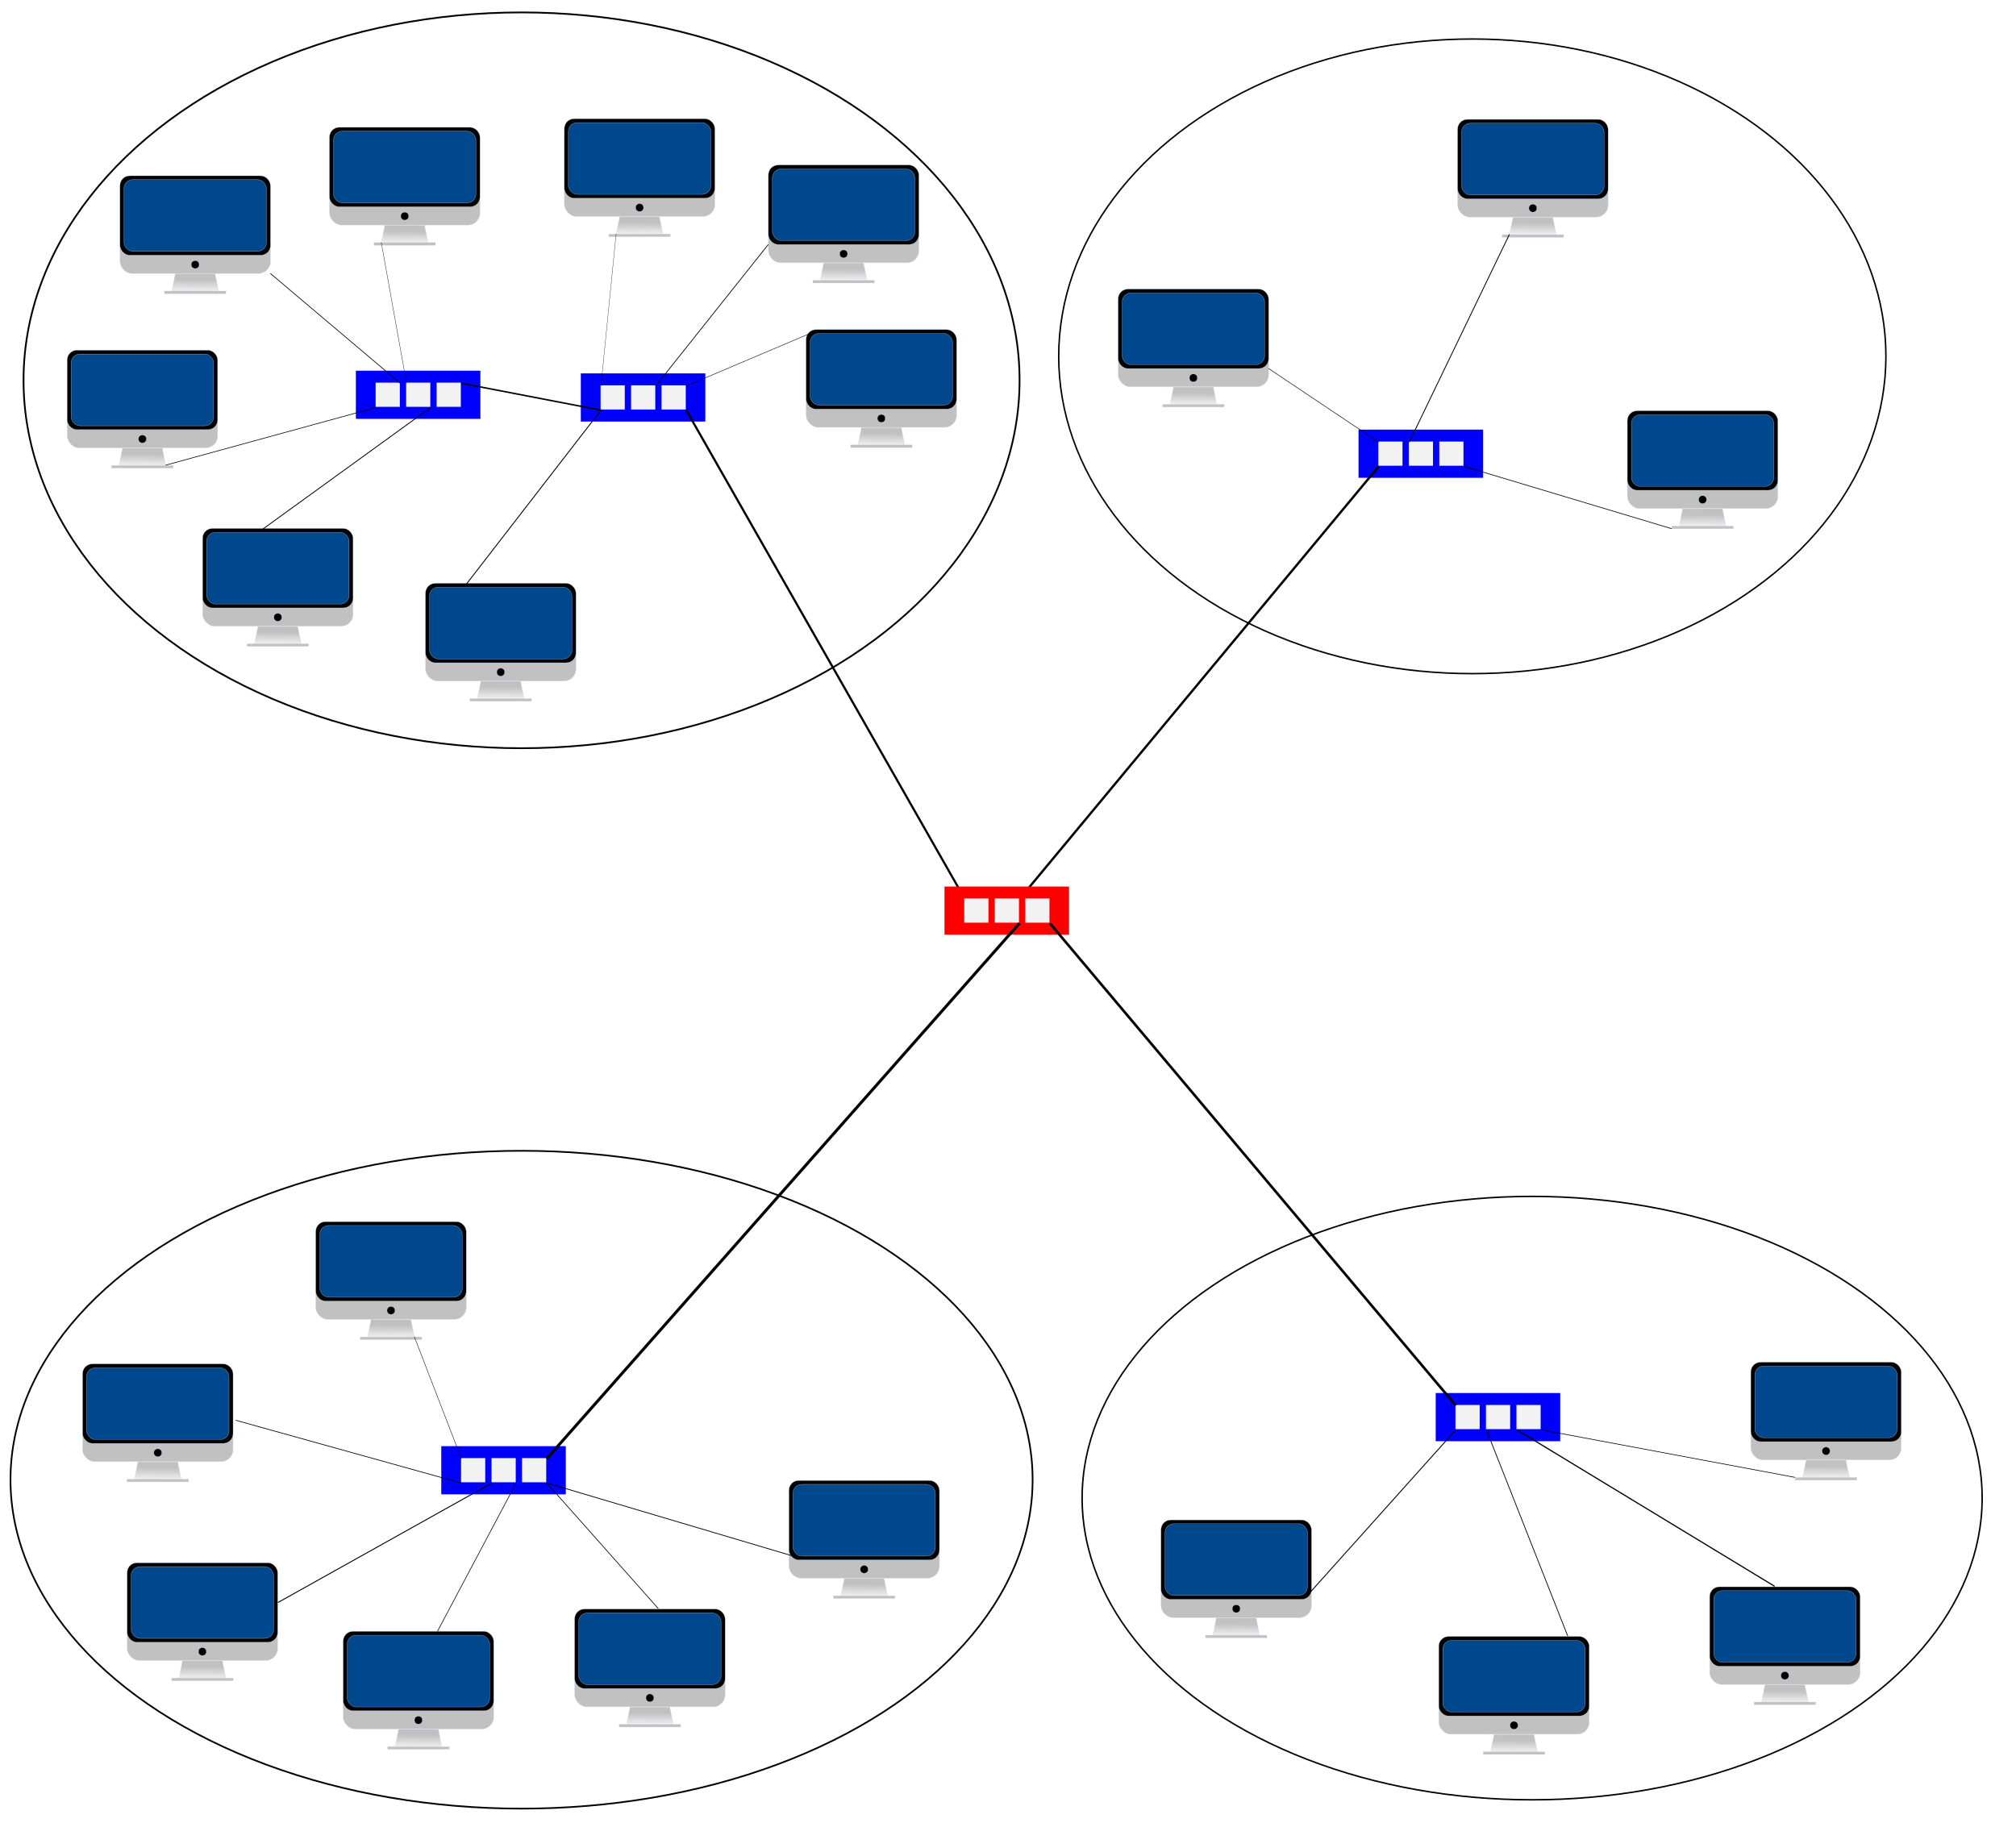 <?xml version="1.0" encoding="UTF-8" standalone="no"?>
<svg
   width="179.308mm"
   height="162.202mm"
   viewBox="0 0 179.308 162.202"
   version="1.1"
   id="svg3841"
   inkscape:version="1.1.1 (c3084ef, 2021-09-22)"
   sodipodi:docname="network-ip-layer3-computers-broadcast-domains.svg"
   xmlns:inkscape="http://www.inkscape.org/namespaces/inkscape"
   xmlns:sodipodi="http://sodipodi.sourceforge.net/DTD/sodipodi-0.dtd"
   xmlns:xlink="http://www.w3.org/1999/xlink"
   xmlns="http://www.w3.org/2000/svg"
   xmlns:svg="http://www.w3.org/2000/svg"
   xmlns:rdf="http://www.w3.org/1999/02/22-rdf-syntax-ns#"
   xmlns:cc="http://creativecommons.org/ns#"
   xmlns:dc="http://purl.org/dc/elements/1.1/">
  <defs
     id="defs3835">
    <inkscape:path-effect
       effect="bspline"
       id="path-effect7085"
       is_visible="true"
       lpeversion="1"
       weight="33.333"
       steps="2"
       helper_size="0"
       apply_no_weight="true"
       apply_with_weight="true"
       only_selected="false" />
    <inkscape:path-effect
       effect="bspline"
       id="path-effect6976"
       is_visible="true"
       lpeversion="1"
       weight="33.333"
       steps="2"
       helper_size="0"
       apply_no_weight="true"
       apply_with_weight="true"
       only_selected="false" />
    <inkscape:path-effect
       effect="bspline"
       id="path-effect6462"
       is_visible="true"
       lpeversion="1"
       weight="33.333"
       steps="2"
       helper_size="0"
       apply_no_weight="true"
       apply_with_weight="true"
       only_selected="false" />
    <inkscape:path-effect
       effect="bspline"
       id="path-effect6449"
       is_visible="true"
       lpeversion="1"
       weight="33.333"
       steps="2"
       helper_size="0"
       apply_no_weight="true"
       apply_with_weight="true"
       only_selected="false" />
    <inkscape:path-effect
       effect="bspline"
       id="path-effect6436"
       is_visible="true"
       lpeversion="1"
       weight="33.333"
       steps="2"
       helper_size="0"
       apply_no_weight="true"
       apply_with_weight="true"
       only_selected="false" />
    <inkscape:path-effect
       effect="bspline"
       id="path-effect6407"
       is_visible="true"
       lpeversion="1"
       weight="33.333"
       steps="2"
       helper_size="0"
       apply_no_weight="true"
       apply_with_weight="true"
       only_selected="false" />
    <inkscape:path-effect
       effect="bspline"
       id="path-effect4742"
       is_visible="true"
       lpeversion="1"
       weight="33.333"
       steps="2"
       helper_size="0"
       apply_no_weight="true"
       apply_with_weight="true"
       only_selected="false" />
    <inkscape:path-effect
       effect="bspline"
       id="path-effect4729"
       is_visible="true"
       lpeversion="1"
       weight="33.333"
       steps="2"
       helper_size="0"
       apply_no_weight="true"
       apply_with_weight="true"
       only_selected="false" />
    <inkscape:path-effect
       effect="bspline"
       id="path-effect4437"
       is_visible="true"
       lpeversion="1"
       weight="33.333"
       steps="2"
       helper_size="0"
       apply_no_weight="true"
       apply_with_weight="true"
       only_selected="false" />
    <inkscape:path-effect
       effect="bspline"
       id="path-effect4424"
       is_visible="true"
       lpeversion="1"
       weight="33.333"
       steps="2"
       helper_size="0"
       apply_no_weight="true"
       apply_with_weight="true"
       only_selected="false" />
    <inkscape:path-effect
       effect="bspline"
       id="path-effect4136"
       is_visible="true"
       lpeversion="1"
       weight="33.333"
       steps="2"
       helper_size="0"
       apply_no_weight="true"
       apply_with_weight="true"
       only_selected="false" />
    <inkscape:path-effect
       effect="bspline"
       id="path-effect4123"
       is_visible="true"
       lpeversion="1"
       weight="33.333"
       steps="2"
       helper_size="0"
       apply_no_weight="true"
       apply_with_weight="true"
       only_selected="false" />
    <inkscape:path-effect
       effect="bspline"
       id="path-effect3839"
       is_visible="true"
       lpeversion="1"
       weight="33.333"
       steps="2"
       helper_size="0"
       apply_no_weight="true"
       apply_with_weight="true"
       only_selected="false" />
    <inkscape:path-effect
       effect="bspline"
       id="path-effect3826"
       is_visible="true"
       lpeversion="1"
       weight="33.333"
       steps="2"
       helper_size="0"
       apply_no_weight="true"
       apply_with_weight="true"
       only_selected="false" />
    <inkscape:path-effect
       effect="bspline"
       id="path-effect3546"
       is_visible="true"
       lpeversion="1"
       weight="33.333"
       steps="2"
       helper_size="0"
       apply_no_weight="true"
       apply_with_weight="true"
       only_selected="false" />
    <inkscape:path-effect
       effect="bspline"
       id="path-effect3533"
       is_visible="true"
       lpeversion="1"
       weight="33.333"
       steps="2"
       helper_size="0"
       apply_no_weight="true"
       apply_with_weight="true"
       only_selected="false" />
    <inkscape:path-effect
       effect="bspline"
       id="path-effect3520"
       is_visible="true"
       lpeversion="1"
       weight="33.333"
       steps="2"
       helper_size="0"
       apply_no_weight="true"
       apply_with_weight="true"
       only_selected="false" />
    <inkscape:path-effect
       effect="bspline"
       id="path-effect3246"
       is_visible="true"
       lpeversion="1"
       weight="33.333"
       steps="2"
       helper_size="0"
       apply_no_weight="true"
       apply_with_weight="true"
       only_selected="false" />
    <inkscape:path-effect
       effect="bspline"
       id="path-effect3233"
       is_visible="true"
       lpeversion="1"
       weight="33.333"
       steps="2"
       helper_size="0"
       apply_no_weight="true"
       apply_with_weight="true"
       only_selected="false" />
    <inkscape:path-effect
       effect="bspline"
       id="path-effect3220"
       is_visible="true"
       lpeversion="1"
       weight="33.333"
       steps="2"
       helper_size="0"
       apply_no_weight="true"
       apply_with_weight="true"
       only_selected="false" />
    <inkscape:path-effect
       effect="bspline"
       id="path-effect3207"
       is_visible="true"
       lpeversion="1"
       weight="33.333"
       steps="2"
       helper_size="0"
       apply_no_weight="true"
       apply_with_weight="true"
       only_selected="false" />
    <inkscape:path-effect
       effect="bspline"
       id="path-effect2941"
       is_visible="true"
       lpeversion="1"
       weight="33.333"
       steps="2"
       helper_size="0"
       apply_no_weight="true"
       apply_with_weight="true"
       only_selected="false" />
    <inkscape:path-effect
       effect="bspline"
       id="path-effect2928"
       is_visible="true"
       lpeversion="1"
       weight="33.333"
       steps="2"
       helper_size="0"
       apply_no_weight="true"
       apply_with_weight="true"
       only_selected="false" />
    <inkscape:path-effect
       effect="bspline"
       id="path-effect2915"
       is_visible="true"
       lpeversion="1"
       weight="33.333"
       steps="2"
       helper_size="0"
       apply_no_weight="true"
       apply_with_weight="true"
       only_selected="false" />
    <inkscape:path-effect
       effect="bspline"
       id="path-effect2902"
       is_visible="true"
       lpeversion="1"
       weight="33.333"
       steps="2"
       helper_size="0"
       apply_no_weight="true"
       apply_with_weight="true"
       only_selected="false" />
    <inkscape:path-effect
       effect="bspline"
       id="path-effect2809"
       is_visible="true"
       lpeversion="1"
       weight="33.333"
       steps="2"
       helper_size="0"
       apply_no_weight="true"
       apply_with_weight="true"
       only_selected="false" />
    <inkscape:path-effect
       effect="bspline"
       id="path-effect2796"
       is_visible="true"
       lpeversion="1"
       weight="33.333"
       steps="2"
       helper_size="0"
       apply_no_weight="true"
       apply_with_weight="true"
       only_selected="false" />
    <linearGradient
       inkscape:collect="always"
       xlink:href="#linearGradient2842"
       id="linearGradient2846"
       gradientUnits="userSpaceOnUse"
       x1="105.503"
       y1="83.598"
       x2="105.442"
       y2="89.503" />
    <linearGradient
       inkscape:collect="always"
       id="linearGradient2842">
      <stop
         style="stop-color:#c1c1c1;stop-opacity:1;"
         offset="0"
         id="stop2838" />
      <stop
         style="stop-color:#c1c1c1;stop-opacity:0;"
         offset="1"
         id="stop2840" />
    </linearGradient>
    <linearGradient
       inkscape:collect="always"
       xlink:href="#linearGradient2842"
       id="linearGradient2846-5"
       gradientUnits="userSpaceOnUse"
       x1="105.503"
       y1="83.598"
       x2="105.442"
       y2="89.503" />
    <linearGradient
       inkscape:collect="always"
       xlink:href="#linearGradient2842"
       id="linearGradient2846-1"
       gradientUnits="userSpaceOnUse"
       x1="105.503"
       y1="83.598"
       x2="105.442"
       y2="89.503" />
    <linearGradient
       inkscape:collect="always"
       xlink:href="#linearGradient2842"
       id="linearGradient2846-7"
       gradientUnits="userSpaceOnUse"
       x1="105.503"
       y1="83.598"
       x2="105.442"
       y2="89.503" />
    <linearGradient
       inkscape:collect="always"
       xlink:href="#linearGradient2842"
       id="linearGradient2846-73"
       gradientUnits="userSpaceOnUse"
       x1="105.503"
       y1="83.598"
       x2="105.442"
       y2="89.503" />
    <linearGradient
       inkscape:collect="always"
       xlink:href="#linearGradient2842"
       id="linearGradient2846-3"
       gradientUnits="userSpaceOnUse"
       x1="105.503"
       y1="83.598"
       x2="105.442"
       y2="89.503" />
    <linearGradient
       inkscape:collect="always"
       xlink:href="#linearGradient2842"
       id="linearGradient2846-8"
       gradientUnits="userSpaceOnUse"
       x1="105.503"
       y1="83.598"
       x2="105.442"
       y2="89.503" />
    <linearGradient
       inkscape:collect="always"
       xlink:href="#linearGradient2842"
       id="linearGradient2846-56"
       gradientUnits="userSpaceOnUse"
       x1="105.503"
       y1="83.598"
       x2="105.442"
       y2="89.503" />
    <linearGradient
       inkscape:collect="always"
       xlink:href="#linearGradient2842"
       id="linearGradient2846-9"
       gradientUnits="userSpaceOnUse"
       x1="105.503"
       y1="83.598"
       x2="105.442"
       y2="89.503" />
    <linearGradient
       inkscape:collect="always"
       xlink:href="#linearGradient2842"
       id="linearGradient2846-98"
       gradientUnits="userSpaceOnUse"
       x1="105.503"
       y1="83.598"
       x2="105.442"
       y2="89.503" />
    <linearGradient
       inkscape:collect="always"
       xlink:href="#linearGradient2842"
       id="linearGradient2846-80"
       gradientUnits="userSpaceOnUse"
       x1="105.503"
       y1="83.598"
       x2="105.442"
       y2="89.503" />
    <linearGradient
       inkscape:collect="always"
       xlink:href="#linearGradient2842"
       id="linearGradient2846-58"
       gradientUnits="userSpaceOnUse"
       x1="105.503"
       y1="83.598"
       x2="105.442"
       y2="89.503" />
    <linearGradient
       inkscape:collect="always"
       xlink:href="#linearGradient2842"
       id="linearGradient2846-55"
       gradientUnits="userSpaceOnUse"
       x1="105.503"
       y1="83.598"
       x2="105.442"
       y2="89.503" />
    <linearGradient
       inkscape:collect="always"
       xlink:href="#linearGradient2842"
       id="linearGradient2846-84"
       gradientUnits="userSpaceOnUse"
       x1="105.503"
       y1="83.598"
       x2="105.442"
       y2="89.503" />
    <linearGradient
       inkscape:collect="always"
       xlink:href="#linearGradient2842"
       id="linearGradient2846-4"
       gradientUnits="userSpaceOnUse"
       x1="105.503"
       y1="83.598"
       x2="105.442"
       y2="89.503" />
    <linearGradient
       inkscape:collect="always"
       xlink:href="#linearGradient2842"
       id="linearGradient2846-34"
       gradientUnits="userSpaceOnUse"
       x1="105.503"
       y1="83.598"
       x2="105.442"
       y2="89.503" />
    <linearGradient
       inkscape:collect="always"
       xlink:href="#linearGradient2842"
       id="linearGradient2846-2"
       gradientUnits="userSpaceOnUse"
       x1="105.503"
       y1="83.598"
       x2="105.442"
       y2="89.503" />
    <linearGradient
       inkscape:collect="always"
       xlink:href="#linearGradient2842"
       id="linearGradient2846-53"
       gradientUnits="userSpaceOnUse"
       x1="105.503"
       y1="83.598"
       x2="105.442"
       y2="89.503" />
    <linearGradient
       inkscape:collect="always"
       xlink:href="#linearGradient2842"
       id="linearGradient2846-74"
       gradientUnits="userSpaceOnUse"
       x1="105.503"
       y1="83.598"
       x2="105.442"
       y2="89.503" />
    <linearGradient
       inkscape:collect="always"
       xlink:href="#linearGradient2842"
       id="linearGradient2846-844"
       gradientUnits="userSpaceOnUse"
       x1="105.503"
       y1="83.598"
       x2="105.442"
       y2="89.503" />
    <linearGradient
       inkscape:collect="always"
       xlink:href="#linearGradient2842"
       id="linearGradient2846-86"
       gradientUnits="userSpaceOnUse"
       x1="105.503"
       y1="83.598"
       x2="105.442"
       y2="89.503" />
    <filter
       inkscape:collect="always"
       style="color-interpolation-filters:sRGB"
       id="filter1090"
       x="-4.6243865e-06"
       width="1"
       y="-4.9894769e-06"
       height="1">
      <feGaussianBlur
         inkscape:collect="always"
         stdDeviation="1.0557142e-05"
         id="feGaussianBlur1092" />
    </filter>
    <filter
       inkscape:collect="always"
       style="color-interpolation-filters:sRGB"
       id="filter1090-0"
       x="-4.6243865e-06"
       width="1"
       y="-4.9894769e-06"
       height="1">
      <feGaussianBlur
         inkscape:collect="always"
         stdDeviation="1.0557142e-05"
         id="feGaussianBlur1092-6" />
    </filter>
    <filter
       inkscape:collect="always"
       style="color-interpolation-filters:sRGB"
       id="filter1090-5"
       x="-4.6243865e-06"
       width="1"
       y="-4.9894769e-06"
       height="1">
      <feGaussianBlur
         inkscape:collect="always"
         stdDeviation="1.0557142e-05"
         id="feGaussianBlur1092-4" />
    </filter>
    <filter
       inkscape:collect="always"
       style="color-interpolation-filters:sRGB"
       id="filter1090-2"
       x="-4.6243865e-06"
       width="1"
       y="-4.9894769e-06"
       height="1">
      <feGaussianBlur
         inkscape:collect="always"
         stdDeviation="1.0557142e-05"
         id="feGaussianBlur1092-0" />
    </filter>
    <inkscape:path-effect
       effect="bspline"
       id="path-effect1815"
       is_visible="true"
       lpeversion="1"
       weight="33.333"
       steps="2"
       helper_size="0"
       apply_no_weight="true"
       apply_with_weight="true"
       only_selected="false" />
    <filter
       inkscape:collect="always"
       style="color-interpolation-filters:sRGB"
       id="filter1090-01"
       x="-4.6243865e-06"
       width="1"
       y="-4.9894769e-06"
       height="1">
      <feGaussianBlur
         inkscape:collect="always"
         stdDeviation="1.0557142e-05"
         id="feGaussianBlur1092-5" />
    </filter>
    <filter
       inkscape:collect="always"
       style="color-interpolation-filters:sRGB"
       id="filter1090-015"
       x="-4.6243865e-06"
       width="1"
       y="-4.9894769e-06"
       height="1">
      <feGaussianBlur
         inkscape:collect="always"
         stdDeviation="1.0557142e-05"
         id="feGaussianBlur1092-8" />
    </filter>
  </defs>
  <sodipodi:namedview
     id="base"
     pagecolor="#ffffff"
     bordercolor="#666666"
     borderopacity="1.0"
     inkscape:pageopacity="0.0"
     inkscape:pageshadow="2"
     inkscape:zoom="1.1435906"
     inkscape:cx="358.95712"
     inkscape:cy="198.93482"
     inkscape:document-units="mm"
     inkscape:current-layer="layer1"
     inkscape:document-rotation="0"
     showgrid="false"
     inkscape:window-width="1492"
     inkscape:window-height="943"
     inkscape:window-x="26"
     inkscape:window-y="25"
     inkscape:window-maximized="0"
     fit-margin-top="0"
     fit-margin-left="0"
     fit-margin-right="0"
     fit-margin-bottom="0"
     inkscape:pagecheckerboard="0" />
  <g
     inkscape:label="Layer 1"
     inkscape:groupmode="layer"
     id="layer1"
     transform="translate(-1.638,-123.207)">
    <g
       id="gComputer1"
       transform="matrix(0.234,0,0,0.234,-5.569,128.524)">
      <rect
         style="opacity:0.997;fill:#c1c1c1;fill-opacity:1;stroke:#cddffa;stroke-width:0.106;stroke-miterlimit:4;stroke-dasharray:none;stroke-dashoffset:0;stroke-opacity:1"
         id="rectComputer1"
         width="57.196"
         height="37.15"
         x="76.402"
         y="44.099"
         ry="4.544" />
      <rect
         style="opacity:0.997;fill:#000000;fill-opacity:1;stroke:#cddffa;stroke-width:0.096;stroke-miterlimit:4;stroke-dasharray:none;stroke-dashoffset:0;stroke-opacity:1"
         id="rectMonitor1"
         width="57.206"
         height="30.212"
         x="76.397"
         y="44.094"
         ry="3.695" />
      <rect
         style="opacity:0.997;fill:#00488d;fill-opacity:1;stroke:#cddffa;stroke-width:0.088;stroke-miterlimit:4;stroke-dasharray:none;stroke-dashoffset:0;stroke-opacity:1"
         id="rectScreen1"
         width="54.14"
         height="27.279"
         x="77.93"
         y="45.561"
         ry="3.336" />
      <circle
         style="opacity:0.997;fill:#000000;fill-opacity:1;stroke:#cddffa;stroke-width:0.106;stroke-miterlimit:4;stroke-dasharray:none;stroke-dashoffset:0;stroke-opacity:1"
         id="pathLogo1"
         cx="105"
         cy="77.863"
         r="1.512" />
      <path
         id="rectStand1"
         style="opacity:0.997;mix-blend-mode:normal;fill:url(#linearGradient2846);fill-opacity:1;stroke:#cddffa;stroke-width:0.096;stroke-miterlimit:4;stroke-dasharray:none;stroke-dashoffset:0;stroke-opacity:1"
         d="m 97.435,81.351 h 15.129 l 1.323,6.478 H 96.112 Z"
         sodipodi:nodetypes="ccccc" />
      <rect
         style="opacity:0.997;fill:#c1c1c1;fill-opacity:1;stroke:#cddffa;stroke-width:0.068;stroke-miterlimit:4;stroke-dasharray:none;stroke-dashoffset:0;stroke-opacity:1"
         id="rectStandBase1"
         width="23.424"
         height="1.04"
         x="93.288"
         y="87.91"
         ry="0.52"
         rx="0" />
    </g>
    <g
       id="gComputer1-3"
       transform="matrix(0.234,0,0,0.234,13.064,124.215)">
      <rect
         style="opacity:0.997;fill:#c1c1c1;fill-opacity:1;stroke:#cddffa;stroke-width:0.106;stroke-miterlimit:4;stroke-dasharray:none;stroke-dashoffset:0;stroke-opacity:1"
         id="rectComputer1-5"
         width="57.196"
         height="37.15"
         x="76.402"
         y="44.099"
         ry="4.544" />
      <rect
         style="opacity:0.997;fill:#000000;fill-opacity:1;stroke:#cddffa;stroke-width:0.096;stroke-miterlimit:4;stroke-dasharray:none;stroke-dashoffset:0;stroke-opacity:1"
         id="rectMonitor1-9"
         width="57.206"
         height="30.212"
         x="76.397"
         y="44.094"
         ry="3.695" />
      <rect
         style="opacity:0.997;fill:#00488d;fill-opacity:1;stroke:#cddffa;stroke-width:0.088;stroke-miterlimit:4;stroke-dasharray:none;stroke-dashoffset:0;stroke-opacity:1"
         id="rectScreen1-0"
         width="54.14"
         height="27.279"
         x="77.93"
         y="45.561"
         ry="3.336" />
      <circle
         style="opacity:0.997;fill:#000000;fill-opacity:1;stroke:#cddffa;stroke-width:0.106;stroke-miterlimit:4;stroke-dasharray:none;stroke-dashoffset:0;stroke-opacity:1"
         id="pathLogo1-8"
         cx="105"
         cy="77.863"
         r="1.512" />
      <path
         id="rectStand1-0"
         style="opacity:0.997;mix-blend-mode:normal;fill:url(#linearGradient2846-5);fill-opacity:1;stroke:#cddffa;stroke-width:0.096;stroke-miterlimit:4;stroke-dasharray:none;stroke-dashoffset:0;stroke-opacity:1"
         d="m 97.435,81.351 h 15.129 l 1.323,6.478 H 96.112 Z"
         sodipodi:nodetypes="ccccc" />
      <rect
         style="opacity:0.997;fill:#c1c1c1;fill-opacity:1;stroke:#cddffa;stroke-width:0.068;stroke-miterlimit:4;stroke-dasharray:none;stroke-dashoffset:0;stroke-opacity:1"
         id="rectStandBase1-8"
         width="23.424"
         height="1.04"
         x="93.288"
         y="87.91"
         ry="0.52"
         rx="0" />
    </g>
    <g
       id="gComputer1-4"
       transform="matrix(0.234,0,0,0.234,33.955,123.452)">
      <rect
         style="opacity:0.997;fill:#c1c1c1;fill-opacity:1;stroke:#cddffa;stroke-width:0.106;stroke-miterlimit:4;stroke-dasharray:none;stroke-dashoffset:0;stroke-opacity:1"
         id="rectComputer1-0"
         width="57.196"
         height="37.15"
         x="76.402"
         y="44.099"
         ry="4.544" />
      <rect
         style="opacity:0.997;fill:#000000;fill-opacity:1;stroke:#cddffa;stroke-width:0.096;stroke-miterlimit:4;stroke-dasharray:none;stroke-dashoffset:0;stroke-opacity:1"
         id="rectMonitor1-5"
         width="57.206"
         height="30.212"
         x="76.397"
         y="44.094"
         ry="3.695" />
      <rect
         style="opacity:0.997;fill:#00488d;fill-opacity:1;stroke:#cddffa;stroke-width:0.088;stroke-miterlimit:4;stroke-dasharray:none;stroke-dashoffset:0;stroke-opacity:1"
         id="rectScreen1-1"
         width="54.14"
         height="27.279"
         x="77.93"
         y="45.561"
         ry="3.336" />
      <circle
         style="opacity:0.997;fill:#000000;fill-opacity:1;stroke:#cddffa;stroke-width:0.106;stroke-miterlimit:4;stroke-dasharray:none;stroke-dashoffset:0;stroke-opacity:1"
         id="pathLogo1-6"
         cx="105"
         cy="77.863"
         r="1.512" />
      <path
         id="rectStand1-4"
         style="opacity:0.997;mix-blend-mode:normal;fill:url(#linearGradient2846-1);fill-opacity:1;stroke:#cddffa;stroke-width:0.096;stroke-miterlimit:4;stroke-dasharray:none;stroke-dashoffset:0;stroke-opacity:1"
         d="m 97.435,81.351 h 15.129 l 1.323,6.478 H 96.112 Z"
         sodipodi:nodetypes="ccccc" />
      <rect
         style="opacity:0.997;fill:#c1c1c1;fill-opacity:1;stroke:#cddffa;stroke-width:0.068;stroke-miterlimit:4;stroke-dasharray:none;stroke-dashoffset:0;stroke-opacity:1"
         id="rectStandBase1-7"
         width="23.424"
         height="1.04"
         x="93.288"
         y="87.91"
         ry="0.52"
         rx="0" />
    </g>
    <g
       id="gComputer1-64"
       transform="matrix(0.234,0,0,0.234,52.102,127.569)">
      <rect
         style="opacity:0.997;fill:#c1c1c1;fill-opacity:1;stroke:#cddffa;stroke-width:0.106;stroke-miterlimit:4;stroke-dasharray:none;stroke-dashoffset:0;stroke-opacity:1"
         id="rectComputer1-55"
         width="57.196"
         height="37.15"
         x="76.402"
         y="44.099"
         ry="4.544" />
      <rect
         style="opacity:0.997;fill:#000000;fill-opacity:1;stroke:#cddffa;stroke-width:0.096;stroke-miterlimit:4;stroke-dasharray:none;stroke-dashoffset:0;stroke-opacity:1"
         id="rectMonitor1-1"
         width="57.206"
         height="30.212"
         x="76.397"
         y="44.094"
         ry="3.695" />
      <rect
         style="opacity:0.997;fill:#00488d;fill-opacity:1;stroke:#cddffa;stroke-width:0.088;stroke-miterlimit:4;stroke-dasharray:none;stroke-dashoffset:0;stroke-opacity:1"
         id="rectScreen1-3"
         width="54.14"
         height="27.279"
         x="77.93"
         y="45.561"
         ry="3.336" />
      <circle
         style="opacity:0.997;fill:#000000;fill-opacity:1;stroke:#cddffa;stroke-width:0.106;stroke-miterlimit:4;stroke-dasharray:none;stroke-dashoffset:0;stroke-opacity:1"
         id="pathLogo1-65"
         cx="105"
         cy="77.863"
         r="1.512" />
      <path
         id="rectStand1-5"
         style="opacity:0.997;mix-blend-mode:normal;fill:url(#linearGradient2846-3);fill-opacity:1;stroke:#cddffa;stroke-width:0.096;stroke-miterlimit:4;stroke-dasharray:none;stroke-dashoffset:0;stroke-opacity:1"
         d="m 97.435,81.351 h 15.129 l 1.323,6.478 H 96.112 Z"
         sodipodi:nodetypes="ccccc" />
      <rect
         style="opacity:0.997;fill:#c1c1c1;fill-opacity:1;stroke:#cddffa;stroke-width:0.068;stroke-miterlimit:4;stroke-dasharray:none;stroke-dashoffset:0;stroke-opacity:1"
         id="rectStandBase1-9"
         width="23.424"
         height="1.04"
         x="93.288"
         y="87.91"
         ry="0.52"
         rx="0" />
    </g>
    <g
       id="gComputer1-36"
       transform="matrix(0.234,0,0,0.234,55.457,142.209)">
      <rect
         style="opacity:0.997;fill:#c1c1c1;fill-opacity:1;stroke:#cddffa;stroke-width:0.106;stroke-miterlimit:4;stroke-dasharray:none;stroke-dashoffset:0;stroke-opacity:1"
         id="rectComputer1-59"
         width="57.196"
         height="37.15"
         x="76.402"
         y="44.099"
         ry="4.544" />
      <rect
         style="opacity:0.997;fill:#000000;fill-opacity:1;stroke:#cddffa;stroke-width:0.096;stroke-miterlimit:4;stroke-dasharray:none;stroke-dashoffset:0;stroke-opacity:1"
         id="rectMonitor1-2"
         width="57.206"
         height="30.212"
         x="76.397"
         y="44.094"
         ry="3.695" />
      <rect
         style="opacity:0.997;fill:#00488d;fill-opacity:1;stroke:#cddffa;stroke-width:0.088;stroke-miterlimit:4;stroke-dasharray:none;stroke-dashoffset:0;stroke-opacity:1"
         id="rectScreen1-08"
         width="54.14"
         height="27.279"
         x="77.93"
         y="45.561"
         ry="3.336" />
      <circle
         style="opacity:0.997;fill:#000000;fill-opacity:1;stroke:#cddffa;stroke-width:0.106;stroke-miterlimit:4;stroke-dasharray:none;stroke-dashoffset:0;stroke-opacity:1"
         id="pathLogo1-95"
         cx="105"
         cy="77.863"
         r="1.512" />
      <path
         id="rectStand1-3"
         style="opacity:0.997;mix-blend-mode:normal;fill:url(#linearGradient2846-8);fill-opacity:1;stroke:#cddffa;stroke-width:0.096;stroke-miterlimit:4;stroke-dasharray:none;stroke-dashoffset:0;stroke-opacity:1"
         d="m 97.435,81.351 h 15.129 l 1.323,6.478 H 96.112 Z"
         sodipodi:nodetypes="ccccc" />
      <rect
         style="opacity:0.997;fill:#c1c1c1;fill-opacity:1;stroke:#cddffa;stroke-width:0.068;stroke-miterlimit:4;stroke-dasharray:none;stroke-dashoffset:0;stroke-opacity:1"
         id="rectStandBase1-6"
         width="23.424"
         height="1.04"
         x="93.288"
         y="87.91"
         ry="0.52"
         rx="0" />
    </g>
    <g
       id="gComputer1-9"
       transform="matrix(0.234,0,0,0.234,21.604,164.778)">
      <rect
         style="opacity:0.997;fill:#c1c1c1;fill-opacity:1;stroke:#cddffa;stroke-width:0.106;stroke-miterlimit:4;stroke-dasharray:none;stroke-dashoffset:0;stroke-opacity:1"
         id="rectComputer1-1"
         width="57.196"
         height="37.15"
         x="76.402"
         y="44.099"
         ry="4.544" />
      <rect
         style="opacity:0.997;fill:#000000;fill-opacity:1;stroke:#cddffa;stroke-width:0.096;stroke-miterlimit:4;stroke-dasharray:none;stroke-dashoffset:0;stroke-opacity:1"
         id="rectMonitor1-61"
         width="57.206"
         height="30.212"
         x="76.397"
         y="44.094"
         ry="3.695" />
      <rect
         style="opacity:0.997;fill:#00488d;fill-opacity:1;stroke:#cddffa;stroke-width:0.088;stroke-miterlimit:4;stroke-dasharray:none;stroke-dashoffset:0;stroke-opacity:1"
         id="rectScreen1-67"
         width="54.14"
         height="27.279"
         x="77.93"
         y="45.561"
         ry="3.336" />
      <circle
         style="opacity:0.997;fill:#000000;fill-opacity:1;stroke:#cddffa;stroke-width:0.106;stroke-miterlimit:4;stroke-dasharray:none;stroke-dashoffset:0;stroke-opacity:1"
         id="pathLogo1-5"
         cx="105"
         cy="77.863"
         r="1.512" />
      <path
         id="rectStand1-2"
         style="opacity:0.997;mix-blend-mode:normal;fill:url(#linearGradient2846-56);fill-opacity:1;stroke:#cddffa;stroke-width:0.096;stroke-miterlimit:4;stroke-dasharray:none;stroke-dashoffset:0;stroke-opacity:1"
         d="m 97.435,81.351 h 15.129 l 1.323,6.478 H 96.112 Z"
         sodipodi:nodetypes="ccccc" />
      <rect
         style="opacity:0.997;fill:#c1c1c1;fill-opacity:1;stroke:#cddffa;stroke-width:0.068;stroke-miterlimit:4;stroke-dasharray:none;stroke-dashoffset:0;stroke-opacity:1"
         id="rectStandBase1-88"
         width="23.424"
         height="1.04"
         x="93.288"
         y="87.91"
         ry="0.52"
         rx="0" />
    </g>
    <g
       id="gComputer1-34"
       transform="matrix(0.234,0,0,0.234,113.404,123.507)">
      <rect
         style="opacity:0.997;fill:#c1c1c1;fill-opacity:1;stroke:#cddffa;stroke-width:0.106;stroke-miterlimit:4;stroke-dasharray:none;stroke-dashoffset:0;stroke-opacity:1"
         id="rectComputer1-02"
         width="57.196"
         height="37.15"
         x="76.402"
         y="44.099"
         ry="4.544" />
      <rect
         style="opacity:0.997;fill:#000000;fill-opacity:1;stroke:#cddffa;stroke-width:0.096;stroke-miterlimit:4;stroke-dasharray:none;stroke-dashoffset:0;stroke-opacity:1"
         id="rectMonitor1-7"
         width="57.206"
         height="30.212"
         x="76.397"
         y="44.094"
         ry="3.695" />
      <rect
         style="opacity:0.997;fill:#00488d;fill-opacity:1;stroke:#cddffa;stroke-width:0.088;stroke-miterlimit:4;stroke-dasharray:none;stroke-dashoffset:0;stroke-opacity:1"
         id="rectScreen1-678"
         width="54.14"
         height="27.279"
         x="77.93"
         y="45.561"
         ry="3.336" />
      <circle
         style="opacity:0.997;fill:#000000;fill-opacity:1;stroke:#cddffa;stroke-width:0.106;stroke-miterlimit:4;stroke-dasharray:none;stroke-dashoffset:0;stroke-opacity:1"
         id="pathLogo1-59"
         cx="105"
         cy="77.863"
         r="1.512" />
      <path
         id="rectStand1-66"
         style="opacity:0.997;mix-blend-mode:normal;fill:url(#linearGradient2846-9);fill-opacity:1;stroke:#cddffa;stroke-width:0.096;stroke-miterlimit:4;stroke-dasharray:none;stroke-dashoffset:0;stroke-opacity:1"
         d="m 97.435,81.351 h 15.129 l 1.323,6.478 H 96.112 Z"
         sodipodi:nodetypes="ccccc" />
      <rect
         style="opacity:0.997;fill:#c1c1c1;fill-opacity:1;stroke:#cddffa;stroke-width:0.068;stroke-miterlimit:4;stroke-dasharray:none;stroke-dashoffset:0;stroke-opacity:1"
         id="rectStandBase1-71"
         width="23.424"
         height="1.04"
         x="93.288"
         y="87.91"
         ry="0.52"
         rx="0" />
    </g>
    <g
       id="gComputer1-91"
       transform="matrix(0.234,0,0,0.234,83.211,138.604)">
      <rect
         style="opacity:0.997;fill:#c1c1c1;fill-opacity:1;stroke:#cddffa;stroke-width:0.106;stroke-miterlimit:4;stroke-dasharray:none;stroke-dashoffset:0;stroke-opacity:1"
         id="rectComputer1-69"
         width="57.196"
         height="37.15"
         x="76.402"
         y="44.099"
         ry="4.544" />
      <rect
         style="opacity:0.997;fill:#000000;fill-opacity:1;stroke:#cddffa;stroke-width:0.096;stroke-miterlimit:4;stroke-dasharray:none;stroke-dashoffset:0;stroke-opacity:1"
         id="rectMonitor1-4"
         width="57.206"
         height="30.212"
         x="76.397"
         y="44.094"
         ry="3.695" />
      <rect
         style="opacity:0.997;fill:#00488d;fill-opacity:1;stroke:#cddffa;stroke-width:0.088;stroke-miterlimit:4;stroke-dasharray:none;stroke-dashoffset:0;stroke-opacity:1"
         id="rectScreen1-084"
         width="54.14"
         height="27.279"
         x="77.93"
         y="45.561"
         ry="3.336" />
      <circle
         style="opacity:0.997;fill:#000000;fill-opacity:1;stroke:#cddffa;stroke-width:0.106;stroke-miterlimit:4;stroke-dasharray:none;stroke-dashoffset:0;stroke-opacity:1"
         id="pathLogo1-78"
         cx="105"
         cy="77.863"
         r="1.512" />
      <path
         id="rectStand1-9"
         style="opacity:0.997;mix-blend-mode:normal;fill:url(#linearGradient2846-98);fill-opacity:1;stroke:#cddffa;stroke-width:0.096;stroke-miterlimit:4;stroke-dasharray:none;stroke-dashoffset:0;stroke-opacity:1"
         d="m 97.435,81.351 h 15.129 l 1.323,6.478 H 96.112 Z"
         sodipodi:nodetypes="ccccc" />
      <rect
         style="opacity:0.997;fill:#c1c1c1;fill-opacity:1;stroke:#cddffa;stroke-width:0.068;stroke-miterlimit:4;stroke-dasharray:none;stroke-dashoffset:0;stroke-opacity:1"
         id="rectStandBase1-0"
         width="23.424"
         height="1.04"
         x="93.288"
         y="87.91"
         ry="0.52"
         rx="0" />
    </g>
    <g
       id="gComputer1-7"
       transform="matrix(0.234,0,0,0.234,128.501,149.43)">
      <rect
         style="opacity:0.997;fill:#c1c1c1;fill-opacity:1;stroke:#cddffa;stroke-width:0.106;stroke-miterlimit:4;stroke-dasharray:none;stroke-dashoffset:0;stroke-opacity:1"
         id="rectComputer1-9"
         width="57.196"
         height="37.15"
         x="76.402"
         y="44.099"
         ry="4.544" />
      <rect
         style="opacity:0.997;fill:#000000;fill-opacity:1;stroke:#cddffa;stroke-width:0.096;stroke-miterlimit:4;stroke-dasharray:none;stroke-dashoffset:0;stroke-opacity:1"
         id="rectMonitor1-74"
         width="57.206"
         height="30.212"
         x="76.397"
         y="44.094"
         ry="3.695" />
      <rect
         style="opacity:0.997;fill:#00488d;fill-opacity:1;stroke:#cddffa;stroke-width:0.088;stroke-miterlimit:4;stroke-dasharray:none;stroke-dashoffset:0;stroke-opacity:1"
         id="rectScreen1-4"
         width="54.14"
         height="27.279"
         x="77.93"
         y="45.561"
         ry="3.336" />
      <circle
         style="opacity:0.997;fill:#000000;fill-opacity:1;stroke:#cddffa;stroke-width:0.106;stroke-miterlimit:4;stroke-dasharray:none;stroke-dashoffset:0;stroke-opacity:1"
         id="pathLogo1-0"
         cx="105"
         cy="77.863"
         r="1.512" />
      <path
         id="rectStand1-22"
         style="opacity:0.997;mix-blend-mode:normal;fill:url(#linearGradient2846-80);fill-opacity:1;stroke:#cddffa;stroke-width:0.096;stroke-miterlimit:4;stroke-dasharray:none;stroke-dashoffset:0;stroke-opacity:1"
         d="m 97.435,81.351 h 15.129 l 1.323,6.478 H 96.112 Z"
         sodipodi:nodetypes="ccccc" />
      <rect
         style="opacity:0.997;fill:#c1c1c1;fill-opacity:1;stroke:#cddffa;stroke-width:0.068;stroke-miterlimit:4;stroke-dasharray:none;stroke-dashoffset:0;stroke-opacity:1"
         id="rectStandBase1-2"
         width="23.424"
         height="1.04"
         x="93.288"
         y="87.91"
         ry="0.52"
         rx="0" />
    </g>
    <g
       id="gComputer1-6"
       transform="matrix(0.234,0,0,0.234,-10.267,144.039)">
      <rect
         style="opacity:0.997;fill:#c1c1c1;fill-opacity:1;stroke:#cddffa;stroke-width:0.106;stroke-miterlimit:4;stroke-dasharray:none;stroke-dashoffset:0;stroke-opacity:1"
         id="rectComputer1-6"
         width="57.196"
         height="37.15"
         x="76.402"
         y="44.099"
         ry="4.544" />
      <rect
         style="opacity:0.997;fill:#000000;fill-opacity:1;stroke:#cddffa;stroke-width:0.096;stroke-miterlimit:4;stroke-dasharray:none;stroke-dashoffset:0;stroke-opacity:1"
         id="rectMonitor1-6"
         width="57.206"
         height="30.212"
         x="76.397"
         y="44.094"
         ry="3.695" />
      <rect
         style="opacity:0.997;fill:#00488d;fill-opacity:1;stroke:#cddffa;stroke-width:0.088;stroke-miterlimit:4;stroke-dasharray:none;stroke-dashoffset:0;stroke-opacity:1"
         id="rectScreen1-6"
         width="54.14"
         height="27.279"
         x="77.93"
         y="45.561"
         ry="3.336" />
      <circle
         style="opacity:0.997;fill:#000000;fill-opacity:1;stroke:#cddffa;stroke-width:0.106;stroke-miterlimit:4;stroke-dasharray:none;stroke-dashoffset:0;stroke-opacity:1"
         id="pathLogo1-9"
         cx="105"
         cy="77.863"
         r="1.512" />
      <path
         id="rectStand1-6"
         style="opacity:0.997;mix-blend-mode:normal;fill:url(#linearGradient2846-7);fill-opacity:1;stroke:#cddffa;stroke-width:0.096;stroke-miterlimit:4;stroke-dasharray:none;stroke-dashoffset:0;stroke-opacity:1"
         d="m 97.435,81.351 h 15.129 l 1.323,6.478 H 96.112 Z"
         sodipodi:nodetypes="ccccc" />
      <rect
         style="opacity:0.997;fill:#c1c1c1;fill-opacity:1;stroke:#cddffa;stroke-width:0.068;stroke-miterlimit:4;stroke-dasharray:none;stroke-dashoffset:0;stroke-opacity:1"
         id="rectStandBase1-83"
         width="23.424"
         height="1.04"
         x="93.288"
         y="87.91"
         ry="0.52"
         rx="0" />
    </g>
    <g
       id="gComputer1-2"
       transform="matrix(0.234,0,0,0.234,1.78,159.898)">
      <rect
         style="opacity:0.997;fill:#c1c1c1;fill-opacity:1;stroke:#cddffa;stroke-width:0.106;stroke-miterlimit:4;stroke-dasharray:none;stroke-dashoffset:0;stroke-opacity:1"
         id="rectComputer1-2"
         width="57.196"
         height="37.15"
         x="76.402"
         y="44.099"
         ry="4.544" />
      <rect
         style="opacity:0.997;fill:#000000;fill-opacity:1;stroke:#cddffa;stroke-width:0.096;stroke-miterlimit:4;stroke-dasharray:none;stroke-dashoffset:0;stroke-opacity:1"
         id="rectMonitor1-59"
         width="57.206"
         height="30.212"
         x="76.397"
         y="44.094"
         ry="3.695" />
      <rect
         style="opacity:0.997;fill:#00488d;fill-opacity:1;stroke:#cddffa;stroke-width:0.088;stroke-miterlimit:4;stroke-dasharray:none;stroke-dashoffset:0;stroke-opacity:1"
         id="rectScreen1-9"
         width="54.14"
         height="27.279"
         x="77.93"
         y="45.561"
         ry="3.336" />
      <circle
         style="opacity:0.997;fill:#000000;fill-opacity:1;stroke:#cddffa;stroke-width:0.106;stroke-miterlimit:4;stroke-dasharray:none;stroke-dashoffset:0;stroke-opacity:1"
         id="pathLogo1-7"
         cx="105"
         cy="77.863"
         r="1.512" />
      <path
         id="rectStand1-1"
         style="opacity:0.997;mix-blend-mode:normal;fill:url(#linearGradient2846-73);fill-opacity:1;stroke:#cddffa;stroke-width:0.096;stroke-miterlimit:4;stroke-dasharray:none;stroke-dashoffset:0;stroke-opacity:1"
         d="m 97.435,81.351 h 15.129 l 1.323,6.478 H 96.112 Z"
         sodipodi:nodetypes="ccccc" />
      <rect
         style="opacity:0.997;fill:#c1c1c1;fill-opacity:1;stroke:#cddffa;stroke-width:0.068;stroke-miterlimit:4;stroke-dasharray:none;stroke-dashoffset:0;stroke-opacity:1"
         id="rectStandBase1-1"
         width="23.424"
         height="1.04"
         x="93.288"
         y="87.91"
         ry="0.52"
         rx="0" />
    </g>
    <g
       id="gComputer1-0"
       transform="matrix(0.234,0,0,0.234,139.48,234.064)">
      <rect
         style="opacity:0.997;fill:#c1c1c1;fill-opacity:1;stroke:#cddffa;stroke-width:0.106;stroke-miterlimit:4;stroke-dasharray:none;stroke-dashoffset:0;stroke-opacity:1"
         id="rectComputer1-92"
         width="57.196"
         height="37.15"
         x="76.402"
         y="44.099"
         ry="4.544" />
      <rect
         style="opacity:0.997;fill:#000000;fill-opacity:1;stroke:#cddffa;stroke-width:0.096;stroke-miterlimit:4;stroke-dasharray:none;stroke-dashoffset:0;stroke-opacity:1"
         id="rectMonitor1-3"
         width="57.206"
         height="30.212"
         x="76.397"
         y="44.094"
         ry="3.695" />
      <rect
         style="opacity:0.997;fill:#00488d;fill-opacity:1;stroke:#cddffa;stroke-width:0.088;stroke-miterlimit:4;stroke-dasharray:none;stroke-dashoffset:0;stroke-opacity:1"
         id="rectScreen1-32"
         width="54.14"
         height="27.279"
         x="77.93"
         y="45.561"
         ry="3.336" />
      <circle
         style="opacity:0.997;fill:#000000;fill-opacity:1;stroke:#cddffa;stroke-width:0.106;stroke-miterlimit:4;stroke-dasharray:none;stroke-dashoffset:0;stroke-opacity:1"
         id="pathLogo1-72"
         cx="105"
         cy="77.863"
         r="1.512" />
      <path
         id="rectStand1-53"
         style="opacity:0.997;mix-blend-mode:normal;fill:url(#linearGradient2846-58);fill-opacity:1;stroke:#cddffa;stroke-width:0.096;stroke-miterlimit:4;stroke-dasharray:none;stroke-dashoffset:0;stroke-opacity:1"
         d="m 97.435,81.351 h 15.129 l 1.323,6.478 H 96.112 Z"
         sodipodi:nodetypes="ccccc" />
      <rect
         style="opacity:0.997;fill:#c1c1c1;fill-opacity:1;stroke:#cddffa;stroke-width:0.068;stroke-miterlimit:4;stroke-dasharray:none;stroke-dashoffset:0;stroke-opacity:1"
         id="rectStandBase1-05"
         width="23.424"
         height="1.04"
         x="93.288"
         y="87.91"
         ry="0.52"
         rx="0" />
    </g>
    <g
       id="gComputer1-40"
       transform="matrix(0.234,0,0,0.234,135.821,254.041)">
      <rect
         style="opacity:0.997;fill:#c1c1c1;fill-opacity:1;stroke:#cddffa;stroke-width:0.106;stroke-miterlimit:4;stroke-dasharray:none;stroke-dashoffset:0;stroke-opacity:1"
         id="rectComputer1-08"
         width="57.196"
         height="37.15"
         x="76.402"
         y="44.099"
         ry="4.544" />
      <rect
         style="opacity:0.997;fill:#000000;fill-opacity:1;stroke:#cddffa;stroke-width:0.096;stroke-miterlimit:4;stroke-dasharray:none;stroke-dashoffset:0;stroke-opacity:1"
         id="rectMonitor1-47"
         width="57.206"
         height="30.212"
         x="76.397"
         y="44.094"
         ry="3.695" />
      <rect
         style="opacity:0.997;fill:#00488d;fill-opacity:1;stroke:#cddffa;stroke-width:0.088;stroke-miterlimit:4;stroke-dasharray:none;stroke-dashoffset:0;stroke-opacity:1"
         id="rectScreen1-11"
         width="54.14"
         height="27.279"
         x="77.93"
         y="45.561"
         ry="3.336" />
      <circle
         style="opacity:0.997;fill:#000000;fill-opacity:1;stroke:#cddffa;stroke-width:0.106;stroke-miterlimit:4;stroke-dasharray:none;stroke-dashoffset:0;stroke-opacity:1"
         id="pathLogo1-956"
         cx="105"
         cy="77.863"
         r="1.512" />
      <path
         id="rectStand1-31"
         style="opacity:0.997;mix-blend-mode:normal;fill:url(#linearGradient2846-55);fill-opacity:1;stroke:#cddffa;stroke-width:0.096;stroke-miterlimit:4;stroke-dasharray:none;stroke-dashoffset:0;stroke-opacity:1"
         d="m 97.435,81.351 h 15.129 l 1.323,6.478 H 96.112 Z"
         sodipodi:nodetypes="ccccc" />
      <rect
         style="opacity:0.997;fill:#c1c1c1;fill-opacity:1;stroke:#cddffa;stroke-width:0.068;stroke-miterlimit:4;stroke-dasharray:none;stroke-dashoffset:0;stroke-opacity:1"
         id="rectStandBase1-64"
         width="23.424"
         height="1.04"
         x="93.288"
         y="87.91"
         ry="0.52"
         rx="0" />
    </g>
    <g
       id="gComputer1-5"
       transform="matrix(0.234,0,0,0.234,111.727,258.463)">
      <rect
         style="opacity:0.997;fill:#c1c1c1;fill-opacity:1;stroke:#cddffa;stroke-width:0.106;stroke-miterlimit:4;stroke-dasharray:none;stroke-dashoffset:0;stroke-opacity:1"
         id="rectComputer1-28"
         width="57.196"
         height="37.15"
         x="76.402"
         y="44.099"
         ry="4.544" />
      <rect
         style="opacity:0.997;fill:#000000;fill-opacity:1;stroke:#cddffa;stroke-width:0.096;stroke-miterlimit:4;stroke-dasharray:none;stroke-dashoffset:0;stroke-opacity:1"
         id="rectMonitor1-8"
         width="57.206"
         height="30.212"
         x="76.397"
         y="44.094"
         ry="3.695" />
      <rect
         style="opacity:0.997;fill:#00488d;fill-opacity:1;stroke:#cddffa;stroke-width:0.088;stroke-miterlimit:4;stroke-dasharray:none;stroke-dashoffset:0;stroke-opacity:1"
         id="rectScreen1-68"
         width="54.14"
         height="27.279"
         x="77.93"
         y="45.561"
         ry="3.336" />
      <circle
         style="opacity:0.997;fill:#000000;fill-opacity:1;stroke:#cddffa;stroke-width:0.106;stroke-miterlimit:4;stroke-dasharray:none;stroke-dashoffset:0;stroke-opacity:1"
         id="pathLogo1-54"
         cx="105"
         cy="77.863"
         r="1.512" />
      <path
         id="rectStand1-530"
         style="opacity:0.997;mix-blend-mode:normal;fill:url(#linearGradient2846-84);fill-opacity:1;stroke:#cddffa;stroke-width:0.096;stroke-miterlimit:4;stroke-dasharray:none;stroke-dashoffset:0;stroke-opacity:1"
         d="m 97.435,81.351 h 15.129 l 1.323,6.478 H 96.112 Z"
         sodipodi:nodetypes="ccccc" />
      <rect
         style="opacity:0.997;fill:#c1c1c1;fill-opacity:1;stroke:#cddffa;stroke-width:0.068;stroke-miterlimit:4;stroke-dasharray:none;stroke-dashoffset:0;stroke-opacity:1"
         id="rectStandBase1-00"
         width="23.424"
         height="1.04"
         x="93.288"
         y="87.91"
         ry="0.52"
         rx="0" />
    </g>
    <g
       id="gComputer1-20"
       transform="matrix(0.234,0,0,0.234,87.023,248.093)">
      <rect
         style="opacity:0.997;fill:#c1c1c1;fill-opacity:1;stroke:#cddffa;stroke-width:0.106;stroke-miterlimit:4;stroke-dasharray:none;stroke-dashoffset:0;stroke-opacity:1"
         id="rectComputer1-63"
         width="57.196"
         height="37.15"
         x="76.402"
         y="44.099"
         ry="4.544" />
      <rect
         style="opacity:0.997;fill:#000000;fill-opacity:1;stroke:#cddffa;stroke-width:0.096;stroke-miterlimit:4;stroke-dasharray:none;stroke-dashoffset:0;stroke-opacity:1"
         id="rectMonitor1-13"
         width="57.206"
         height="30.212"
         x="76.397"
         y="44.094"
         ry="3.695" />
      <rect
         style="opacity:0.997;fill:#00488d;fill-opacity:1;stroke:#cddffa;stroke-width:0.088;stroke-miterlimit:4;stroke-dasharray:none;stroke-dashoffset:0;stroke-opacity:1"
         id="rectScreen1-8"
         width="54.14"
         height="27.279"
         x="77.93"
         y="45.561"
         ry="3.336" />
      <circle
         style="opacity:0.997;fill:#000000;fill-opacity:1;stroke:#cddffa;stroke-width:0.106;stroke-miterlimit:4;stroke-dasharray:none;stroke-dashoffset:0;stroke-opacity:1"
         id="pathLogo1-97"
         cx="105"
         cy="77.863"
         r="1.512" />
      <path
         id="rectStand1-07"
         style="opacity:0.997;mix-blend-mode:normal;fill:url(#linearGradient2846-4);fill-opacity:1;stroke:#cddffa;stroke-width:0.096;stroke-miterlimit:4;stroke-dasharray:none;stroke-dashoffset:0;stroke-opacity:1"
         d="m 97.435,81.351 h 15.129 l 1.323,6.478 H 96.112 Z"
         sodipodi:nodetypes="ccccc" />
      <rect
         style="opacity:0.997;fill:#c1c1c1;fill-opacity:1;stroke:#cddffa;stroke-width:0.068;stroke-miterlimit:4;stroke-dasharray:none;stroke-dashoffset:0;stroke-opacity:1"
         id="rectStandBase1-84"
         width="23.424"
         height="1.04"
         x="93.288"
         y="87.91"
         ry="0.52"
         rx="0" />
    </g>
    <g
       id="gComputer1-1"
       transform="matrix(0.234,0,0,0.234,-8.895,234.216)">
      <rect
         style="opacity:0.997;fill:#c1c1c1;fill-opacity:1;stroke:#cddffa;stroke-width:0.106;stroke-miterlimit:4;stroke-dasharray:none;stroke-dashoffset:0;stroke-opacity:1"
         id="rectComputer1-67"
         width="57.196"
         height="37.15"
         x="76.402"
         y="44.099"
         ry="4.544" />
      <rect
         style="opacity:0.997;fill:#000000;fill-opacity:1;stroke:#cddffa;stroke-width:0.096;stroke-miterlimit:4;stroke-dasharray:none;stroke-dashoffset:0;stroke-opacity:1"
         id="rectMonitor1-27"
         width="57.206"
         height="30.212"
         x="76.397"
         y="44.094"
         ry="3.695" />
      <rect
         style="opacity:0.997;fill:#00488d;fill-opacity:1;stroke:#cddffa;stroke-width:0.088;stroke-miterlimit:4;stroke-dasharray:none;stroke-dashoffset:0;stroke-opacity:1"
         id="rectScreen1-94"
         width="54.14"
         height="27.279"
         x="77.93"
         y="45.561"
         ry="3.336" />
      <circle
         style="opacity:0.997;fill:#000000;fill-opacity:1;stroke:#cddffa;stroke-width:0.106;stroke-miterlimit:4;stroke-dasharray:none;stroke-dashoffset:0;stroke-opacity:1"
         id="pathLogo1-53"
         cx="105"
         cy="77.863"
         r="1.512" />
      <path
         id="rectStand1-38"
         style="opacity:0.997;mix-blend-mode:normal;fill:url(#linearGradient2846-34);fill-opacity:1;stroke:#cddffa;stroke-width:0.096;stroke-miterlimit:4;stroke-dasharray:none;stroke-dashoffset:0;stroke-opacity:1"
         d="m 97.435,81.351 h 15.129 l 1.323,6.478 H 96.112 Z"
         sodipodi:nodetypes="ccccc" />
      <rect
         style="opacity:0.997;fill:#c1c1c1;fill-opacity:1;stroke:#cddffa;stroke-width:0.068;stroke-miterlimit:4;stroke-dasharray:none;stroke-dashoffset:0;stroke-opacity:1"
         id="rectStandBase1-4"
         width="23.424"
         height="1.04"
         x="93.288"
         y="87.91"
         ry="0.52"
         rx="0" />
    </g>
    <g
       id="gComputer1-57"
       transform="matrix(0.234,0,0,0.234,-4.93,251.906)">
      <rect
         style="opacity:0.997;fill:#c1c1c1;fill-opacity:1;stroke:#cddffa;stroke-width:0.106;stroke-miterlimit:4;stroke-dasharray:none;stroke-dashoffset:0;stroke-opacity:1"
         id="rectComputer1-3"
         width="57.196"
         height="37.15"
         x="76.402"
         y="44.099"
         ry="4.544" />
      <rect
         style="opacity:0.997;fill:#000000;fill-opacity:1;stroke:#cddffa;stroke-width:0.096;stroke-miterlimit:4;stroke-dasharray:none;stroke-dashoffset:0;stroke-opacity:1"
         id="rectMonitor1-65"
         width="57.206"
         height="30.212"
         x="76.397"
         y="44.094"
         ry="3.695" />
      <rect
         style="opacity:0.997;fill:#00488d;fill-opacity:1;stroke:#cddffa;stroke-width:0.088;stroke-miterlimit:4;stroke-dasharray:none;stroke-dashoffset:0;stroke-opacity:1"
         id="rectScreen1-84"
         width="54.14"
         height="27.279"
         x="77.93"
         y="45.561"
         ry="3.336" />
      <circle
         style="opacity:0.997;fill:#000000;fill-opacity:1;stroke:#cddffa;stroke-width:0.106;stroke-miterlimit:4;stroke-dasharray:none;stroke-dashoffset:0;stroke-opacity:1"
         id="pathLogo1-91"
         cx="105"
         cy="77.863"
         r="1.512" />
      <path
         id="rectStand1-7"
         style="opacity:0.997;mix-blend-mode:normal;fill:url(#linearGradient2846-2);fill-opacity:1;stroke:#cddffa;stroke-width:0.096;stroke-miterlimit:4;stroke-dasharray:none;stroke-dashoffset:0;stroke-opacity:1"
         d="m 97.435,81.351 h 15.129 l 1.323,6.478 H 96.112 Z"
         sodipodi:nodetypes="ccccc" />
      <rect
         style="opacity:0.997;fill:#c1c1c1;fill-opacity:1;stroke:#cddffa;stroke-width:0.068;stroke-miterlimit:4;stroke-dasharray:none;stroke-dashoffset:0;stroke-opacity:1"
         id="rectStandBase1-5"
         width="23.424"
         height="1.04"
         x="93.288"
         y="87.91"
         ry="0.52"
         rx="0" />
    </g>
    <g
       id="gComputer1-65"
       transform="matrix(0.234,0,0,0.234,14.284,258.005)">
      <rect
         style="opacity:0.997;fill:#c1c1c1;fill-opacity:1;stroke:#cddffa;stroke-width:0.106;stroke-miterlimit:4;stroke-dasharray:none;stroke-dashoffset:0;stroke-opacity:1"
         id="rectComputer1-51"
         width="57.196"
         height="37.15"
         x="76.402"
         y="44.099"
         ry="4.544" />
      <rect
         style="opacity:0.997;fill:#000000;fill-opacity:1;stroke:#cddffa;stroke-width:0.096;stroke-miterlimit:4;stroke-dasharray:none;stroke-dashoffset:0;stroke-opacity:1"
         id="rectMonitor1-20"
         width="57.206"
         height="30.212"
         x="76.397"
         y="44.094"
         ry="3.695" />
      <rect
         style="opacity:0.997;fill:#00488d;fill-opacity:1;stroke:#cddffa;stroke-width:0.088;stroke-miterlimit:4;stroke-dasharray:none;stroke-dashoffset:0;stroke-opacity:1"
         id="rectScreen1-5"
         width="54.14"
         height="27.279"
         x="77.93"
         y="45.561"
         ry="3.336" />
      <circle
         style="opacity:0.997;fill:#000000;fill-opacity:1;stroke:#cddffa;stroke-width:0.106;stroke-miterlimit:4;stroke-dasharray:none;stroke-dashoffset:0;stroke-opacity:1"
         id="pathLogo1-2"
         cx="105"
         cy="77.863"
         r="1.512" />
      <path
         id="rectStand1-95"
         style="opacity:0.997;mix-blend-mode:normal;fill:url(#linearGradient2846-53);fill-opacity:1;stroke:#cddffa;stroke-width:0.096;stroke-miterlimit:4;stroke-dasharray:none;stroke-dashoffset:0;stroke-opacity:1"
         d="m 97.435,81.351 h 15.129 l 1.323,6.478 H 96.112 Z"
         sodipodi:nodetypes="ccccc" />
      <rect
         style="opacity:0.997;fill:#c1c1c1;fill-opacity:1;stroke:#cddffa;stroke-width:0.068;stroke-miterlimit:4;stroke-dasharray:none;stroke-dashoffset:0;stroke-opacity:1"
         id="rectStandBase1-3"
         width="23.424"
         height="1.04"
         x="93.288"
         y="87.91"
         ry="0.52"
         rx="0" />
    </g>
    <g
       id="gComputer1-63"
       transform="matrix(0.234,0,0,0.234,34.87,256.023)">
      <rect
         style="opacity:0.997;fill:#c1c1c1;fill-opacity:1;stroke:#cddffa;stroke-width:0.106;stroke-miterlimit:4;stroke-dasharray:none;stroke-dashoffset:0;stroke-opacity:1"
         id="rectComputer1-25"
         width="57.196"
         height="37.15"
         x="76.402"
         y="44.099"
         ry="4.544" />
      <rect
         style="opacity:0.997;fill:#000000;fill-opacity:1;stroke:#cddffa;stroke-width:0.096;stroke-miterlimit:4;stroke-dasharray:none;stroke-dashoffset:0;stroke-opacity:1"
         id="rectMonitor1-83"
         width="57.206"
         height="30.212"
         x="76.397"
         y="44.094"
         ry="3.695" />
      <rect
         style="opacity:0.997;fill:#00488d;fill-opacity:1;stroke:#cddffa;stroke-width:0.088;stroke-miterlimit:4;stroke-dasharray:none;stroke-dashoffset:0;stroke-opacity:1"
         id="rectScreen1-7"
         width="54.14"
         height="27.279"
         x="77.93"
         y="45.561"
         ry="3.336" />
      <circle
         style="opacity:0.997;fill:#000000;fill-opacity:1;stroke:#cddffa;stroke-width:0.106;stroke-miterlimit:4;stroke-dasharray:none;stroke-dashoffset:0;stroke-opacity:1"
         id="pathLogo1-96"
         cx="105"
         cy="77.863"
         r="1.512" />
      <path
         id="rectStand1-56"
         style="opacity:0.997;mix-blend-mode:normal;fill:url(#linearGradient2846-74);fill-opacity:1;stroke:#cddffa;stroke-width:0.096;stroke-miterlimit:4;stroke-dasharray:none;stroke-dashoffset:0;stroke-opacity:1"
         d="m 97.435,81.351 h 15.129 l 1.323,6.478 H 96.112 Z"
         sodipodi:nodetypes="ccccc" />
      <rect
         style="opacity:0.997;fill:#c1c1c1;fill-opacity:1;stroke:#cddffa;stroke-width:0.068;stroke-miterlimit:4;stroke-dasharray:none;stroke-dashoffset:0;stroke-opacity:1"
         id="rectStandBase1-18"
         width="23.424"
         height="1.04"
         x="93.288"
         y="87.91"
         ry="0.52"
         rx="0" />
    </g>
    <g
       id="gComputer1-201"
       transform="matrix(0.234,0,0,0.234,11.844,221.56)">
      <rect
         style="opacity:0.997;fill:#c1c1c1;fill-opacity:1;stroke:#cddffa;stroke-width:0.106;stroke-miterlimit:4;stroke-dasharray:none;stroke-dashoffset:0;stroke-opacity:1"
         id="rectComputer1-09"
         width="57.196"
         height="37.15"
         x="76.402"
         y="44.099"
         ry="4.544" />
      <rect
         style="opacity:0.997;fill:#000000;fill-opacity:1;stroke:#cddffa;stroke-width:0.096;stroke-miterlimit:4;stroke-dasharray:none;stroke-dashoffset:0;stroke-opacity:1"
         id="rectMonitor1-278"
         width="57.206"
         height="30.212"
         x="76.397"
         y="44.094"
         ry="3.695" />
      <rect
         style="opacity:0.997;fill:#00488d;fill-opacity:1;stroke:#cddffa;stroke-width:0.088;stroke-miterlimit:4;stroke-dasharray:none;stroke-dashoffset:0;stroke-opacity:1"
         id="rectScreen1-81"
         width="54.14"
         height="27.279"
         x="77.93"
         y="45.561"
         ry="3.336" />
      <circle
         style="opacity:0.997;fill:#000000;fill-opacity:1;stroke:#cddffa;stroke-width:0.106;stroke-miterlimit:4;stroke-dasharray:none;stroke-dashoffset:0;stroke-opacity:1"
         id="pathLogo1-56"
         cx="105"
         cy="77.863"
         r="1.512" />
      <path
         id="rectStand1-60"
         style="opacity:0.997;mix-blend-mode:normal;fill:url(#linearGradient2846-844);fill-opacity:1;stroke:#cddffa;stroke-width:0.096;stroke-miterlimit:4;stroke-dasharray:none;stroke-dashoffset:0;stroke-opacity:1"
         d="m 97.435,81.351 h 15.129 l 1.323,6.478 H 96.112 Z"
         sodipodi:nodetypes="ccccc" />
      <rect
         style="opacity:0.997;fill:#c1c1c1;fill-opacity:1;stroke:#cddffa;stroke-width:0.068;stroke-miterlimit:4;stroke-dasharray:none;stroke-dashoffset:0;stroke-opacity:1"
         id="rectStandBase1-63"
         width="23.424"
         height="1.04"
         x="93.288"
         y="87.91"
         ry="0.52"
         rx="0" />
    </g>
    <g
       id="gComputer1-27"
       transform="matrix(0.234,0,0,0.234,53.932,244.586)">
      <rect
         style="opacity:0.997;fill:#c1c1c1;fill-opacity:1;stroke:#cddffa;stroke-width:0.106;stroke-miterlimit:4;stroke-dasharray:none;stroke-dashoffset:0;stroke-opacity:1"
         id="rectComputer1-29"
         width="57.196"
         height="37.15"
         x="76.402"
         y="44.099"
         ry="4.544" />
      <rect
         style="opacity:0.997;fill:#000000;fill-opacity:1;stroke:#cddffa;stroke-width:0.096;stroke-miterlimit:4;stroke-dasharray:none;stroke-dashoffset:0;stroke-opacity:1"
         id="rectMonitor1-33"
         width="57.206"
         height="30.212"
         x="76.397"
         y="44.094"
         ry="3.695" />
      <rect
         style="opacity:0.997;fill:#00488d;fill-opacity:1;stroke:#cddffa;stroke-width:0.088;stroke-miterlimit:4;stroke-dasharray:none;stroke-dashoffset:0;stroke-opacity:1"
         id="rectScreen1-31"
         width="54.14"
         height="27.279"
         x="77.93"
         y="45.561"
         ry="3.336" />
      <circle
         style="opacity:0.997;fill:#000000;fill-opacity:1;stroke:#cddffa;stroke-width:0.106;stroke-miterlimit:4;stroke-dasharray:none;stroke-dashoffset:0;stroke-opacity:1"
         id="pathLogo1-75"
         cx="105"
         cy="77.863"
         r="1.512" />
      <path
         id="rectStand1-8"
         style="opacity:0.997;mix-blend-mode:normal;fill:url(#linearGradient2846-86);fill-opacity:1;stroke:#cddffa;stroke-width:0.096;stroke-miterlimit:4;stroke-dasharray:none;stroke-dashoffset:0;stroke-opacity:1"
         d="m 97.435,81.351 h 15.129 l 1.323,6.478 H 96.112 Z"
         sodipodi:nodetypes="ccccc" />
      <rect
         style="opacity:0.997;fill:#c1c1c1;fill-opacity:1;stroke:#cddffa;stroke-width:0.068;stroke-miterlimit:4;stroke-dasharray:none;stroke-dashoffset:0;stroke-opacity:1"
         id="rectStandBase1-30"
         width="23.424"
         height="1.04"
         x="93.288"
         y="87.91"
         ry="0.52"
         rx="0" />
    </g>
    <g
       transform="matrix(0.305,0,0,0.305,25.163,121.611)"
       id="gSwitch">
      <rect
         style="fill:#0000ff;stroke:none;stroke-width:0.235;stroke-miterlimit:4;stroke-dasharray:none;stroke-opacity:1"
         id="rectSwitchChasis"
         width="36.315"
         height="14.051"
         x="92.24"
         y="114.133" />
      <g
         id="gSwitchPorts"
         transform="translate(1.105,1.3910559e-5)">
        <rect
           style="fill:#f2f2f2;stroke:none;stroke-width:0.172;stroke-miterlimit:4;stroke-dasharray:none;stroke-opacity:1;filter:url(#filter1090)"
           id="rectSwitchPort1"
           width="5.479"
           height="5.078"
           x="54.657"
           y="94.613"
           transform="matrix(1.288,0,0,1.389,26.503,-13.801)" />
        <rect
           style="fill:#f2f2f2;stroke:none;stroke-width:0.172;stroke-miterlimit:4;stroke-dasharray:none;stroke-opacity:1;filter:url(#filter1090)"
           id="rectSwitchPort2"
           width="5.479"
           height="5.078"
           x="54.657"
           y="94.613"
           transform="matrix(1.288,0,0,1.389,35.394,-13.801)" />
        <rect
           style="fill:#f2f2f2;stroke:none;stroke-width:0.172;stroke-miterlimit:4;stroke-dasharray:none;stroke-opacity:1;filter:url(#filter1090)"
           id="rectSwitchPort3"
           width="5.479"
           height="5.078"
           x="54.657"
           y="94.613"
           transform="matrix(1.288,0,0,1.389,44.286,-13.801)" />
      </g>
    </g>
    <g
       transform="matrix(0.305,0,0,0.305,5.156,121.372)"
       id="gSwitch-0">
      <rect
         style="fill:#0000ff;stroke:none;stroke-width:0.235;stroke-miterlimit:4;stroke-dasharray:none;stroke-opacity:1"
         id="rectSwitchChasis-9"
         width="36.315"
         height="14.051"
         x="92.24"
         y="114.133" />
      <g
         id="gSwitchPorts-5"
         transform="translate(1.105,1.3910559e-5)">
        <rect
           style="fill:#f2f2f2;stroke:none;stroke-width:0.172;stroke-miterlimit:4;stroke-dasharray:none;stroke-opacity:1;filter:url(#filter1090-015)"
           id="rectSwitchPort1-283"
           width="5.479"
           height="5.078"
           x="54.657"
           y="94.613"
           transform="matrix(1.288,0,0,1.389,26.503,-13.801)" />
        <rect
           style="fill:#f2f2f2;stroke:none;stroke-width:0.172;stroke-miterlimit:4;stroke-dasharray:none;stroke-opacity:1;filter:url(#filter1090-015)"
           id="rectSwitchPort2-5"
           width="5.479"
           height="5.078"
           x="54.657"
           y="94.613"
           transform="matrix(1.288,0,0,1.389,35.394,-13.801)" />
        <rect
           style="fill:#f2f2f2;stroke:none;stroke-width:0.172;stroke-miterlimit:4;stroke-dasharray:none;stroke-opacity:1;filter:url(#filter1090-015)"
           id="rectSwitchPort3-5"
           width="5.479"
           height="5.078"
           x="54.657"
           y="94.613"
           transform="matrix(1.288,0,0,1.389,44.286,-13.801)" />
      </g>
    </g>
    <g
       transform="matrix(0.305,0,0,0.305,94.336,126.613)"
       id="gSwitch-7">
      <rect
         style="fill:#0000ff;stroke:none;stroke-width:0.235;stroke-miterlimit:4;stroke-dasharray:none;stroke-opacity:1"
         id="rectSwitchChasis-8"
         width="36.315"
         height="14.051"
         x="92.24"
         y="114.133" />
      <g
         id="gSwitchPorts-2"
         transform="translate(1.105,1.3910559e-5)">
        <rect
           style="fill:#f2f2f2;stroke:none;stroke-width:0.172;stroke-miterlimit:4;stroke-dasharray:none;stroke-opacity:1;filter:url(#filter1090-0)"
           id="rectSwitchPort1-2"
           width="5.479"
           height="5.078"
           x="54.657"
           y="94.613"
           transform="matrix(1.288,0,0,1.389,26.503,-13.801)" />
        <rect
           style="fill:#f2f2f2;stroke:none;stroke-width:0.172;stroke-miterlimit:4;stroke-dasharray:none;stroke-opacity:1;filter:url(#filter1090-0)"
           id="rectSwitchPort2-0"
           width="5.479"
           height="5.078"
           x="54.657"
           y="94.613"
           transform="matrix(1.288,0,0,1.389,35.394,-13.801)" />
        <rect
           style="fill:#f2f2f2;stroke:none;stroke-width:0.172;stroke-miterlimit:4;stroke-dasharray:none;stroke-opacity:1;filter:url(#filter1090-0)"
           id="rectSwitchPort3-2"
           width="5.479"
           height="5.078"
           x="54.657"
           y="94.613"
           transform="matrix(1.288,0,0,1.389,44.286,-13.801)" />
      </g>
    </g>
    <g
       transform="matrix(0.305,0,0,0.305,101.199,212.314)"
       id="gSwitch-8">
      <rect
         style="fill:#0000ff;stroke:none;stroke-width:0.235;stroke-miterlimit:4;stroke-dasharray:none;stroke-opacity:1"
         id="rectSwitchChasis-85"
         width="36.315"
         height="14.051"
         x="92.24"
         y="114.133" />
      <g
         id="gSwitchPorts-9"
         transform="translate(1.105,1.3910559e-5)">
        <rect
           style="fill:#f2f2f2;stroke:none;stroke-width:0.172;stroke-miterlimit:4;stroke-dasharray:none;stroke-opacity:1;filter:url(#filter1090-5)"
           id="rectSwitchPort1-3"
           width="5.479"
           height="5.078"
           x="54.657"
           y="94.613"
           transform="matrix(1.288,0,0,1.389,26.503,-13.801)" />
        <rect
           style="fill:#f2f2f2;stroke:none;stroke-width:0.172;stroke-miterlimit:4;stroke-dasharray:none;stroke-opacity:1;filter:url(#filter1090-5)"
           id="rectSwitchPort2-7"
           width="5.479"
           height="5.078"
           x="54.657"
           y="94.613"
           transform="matrix(1.288,0,0,1.389,35.394,-13.801)" />
        <rect
           style="fill:#f2f2f2;stroke:none;stroke-width:0.172;stroke-miterlimit:4;stroke-dasharray:none;stroke-opacity:1;filter:url(#filter1090-5)"
           id="rectSwitchPort3-9"
           width="5.479"
           height="5.078"
           x="54.657"
           y="94.613"
           transform="matrix(1.288,0,0,1.389,44.286,-13.801)" />
      </g>
    </g>
    <g
       transform="matrix(0.305,0,0,0.305,12.753,217.041)"
       id="gSwitch-73">
      <rect
         style="fill:#0000ff;stroke:none;stroke-width:0.235;stroke-miterlimit:4;stroke-dasharray:none;stroke-opacity:1"
         id="rectSwitchChasis-0"
         width="36.315"
         height="14.051"
         x="92.24"
         y="114.133" />
      <g
         id="gSwitchPorts-6"
         transform="translate(1.105,1.3910559e-5)">
        <rect
           style="fill:#f2f2f2;stroke:none;stroke-width:0.172;stroke-miterlimit:4;stroke-dasharray:none;stroke-opacity:1;filter:url(#filter1090-2)"
           id="rectSwitchPort1-28"
           width="5.479"
           height="5.078"
           x="54.657"
           y="94.613"
           transform="matrix(1.288,0,0,1.389,26.503,-13.801)" />
        <rect
           style="fill:#f2f2f2;stroke:none;stroke-width:0.172;stroke-miterlimit:4;stroke-dasharray:none;stroke-opacity:1;filter:url(#filter1090-2)"
           id="rectSwitchPort2-6"
           width="5.479"
           height="5.078"
           x="54.657"
           y="94.613"
           transform="matrix(1.288,0,0,1.389,35.394,-13.801)" />
        <rect
           style="fill:#f2f2f2;stroke:none;stroke-width:0.172;stroke-miterlimit:4;stroke-dasharray:none;stroke-opacity:1;filter:url(#filter1090-2)"
           id="rectSwitchPort3-0"
           width="5.479"
           height="5.078"
           x="54.657"
           y="94.613"
           transform="matrix(1.288,0,0,1.389,44.286,-13.801)" />
      </g>
    </g>
    <path
       style="fill:none;stroke:#000000;stroke-width:0.039px;stroke-linecap:butt;stroke-linejoin:miter;stroke-opacity:1"
       d="m 38.486,242.105 c 1.397,3.621 2.795,7.243 4.192,10.864"
       id="pathComputer1"
       inkscape:path-effect="#path-effect1815"
       inkscape:original-d="m 38.485554,242.10515 c 1.39749,3.6213 2.794958,7.24253 4.192405,10.8637" />
    <path
       style="fill:none;stroke:#000000;stroke-width:0.083px;stroke-linecap:butt;stroke-linejoin:miter;stroke-opacity:1"
       d="m 26.361,265.759 c 6.345,-3.545 12.689,-7.091 19.033,-10.636"
       id="pathComputer1-8"
       inkscape:path-effect="#path-effect2809"
       inkscape:original-d="m 26.360541,265.75938 c 6.344499,-3.54538 12.688898,-7.0907 19.033201,-10.63597" />
    <path
       style="fill:none;stroke:#000000;stroke-width:0.062px;stroke-linecap:butt;stroke-linejoin:miter;stroke-opacity:1"
       d="m 22.606,249.549 c 6.695,1.864 13.389,3.728 20.083,5.592"
       id="pathComputer1-4"
       inkscape:path-effect="#path-effect2902"
       inkscape:original-d="m 22.605583,249.54893 c 6.694546,1.86417 13.388986,3.72831 20.083326,5.59241" />
    <path
       style="fill:none;stroke:#000000;stroke-width:0.056px;stroke-linecap:butt;stroke-linejoin:miter;stroke-opacity:1"
       d="m 47.548,255.123 c -2.332,4.397 -4.664,8.793 -6.996,13.19"
       id="pathComputer1-0"
       inkscape:path-effect="#path-effect2915"
       inkscape:original-d="m 47.548306,255.12341 c -2.332046,4.39679 -4.664054,8.79349 -6.996027,13.19011" />
    <path
       style="fill:none;stroke:#000000;stroke-width:0.061px;stroke-linecap:butt;stroke-linejoin:miter;stroke-opacity:1"
       d="m 50.264,255.123 c 3.308,3.725 6.616,7.45 9.923,11.175"
       id="pathComputer1-5"
       inkscape:path-effect="#path-effect2928"
       inkscape:original-d="m 50.264088,255.12341 c 3.307861,3.72516 6.615669,7.45025 9.923438,11.17527" />
    <path
       style="fill:none;stroke:#000000;stroke-width:0.069px;stroke-linecap:butt;stroke-linejoin:miter;stroke-opacity:1"
       d="m 50.264,255.123 c 7.299,2.167 14.599,4.335 21.898,6.502"
       id="pathComputer1-1"
       inkscape:path-effect="#path-effect2941"
       inkscape:original-d="m 50.264088,255.12341 c 7.299448,2.16732 14.598782,4.3346 21.898007,6.50184" />
    <path
       style="fill:none;stroke:#000000;stroke-width:0.057px;stroke-linecap:butt;stroke-linejoin:miter;stroke-opacity:1"
       d="m 138.71,250.396 c 7.531,1.411 15.062,2.822 22.593,4.233"
       id="pathComputer1-9"
       inkscape:path-effect="#path-effect3207"
       inkscape:original-d="m 138.70988,250.39614 c 7.5312,1.41088 15.06229,2.82173 22.59327,4.23256" />
    <path
       style="fill:none;stroke:#000000;stroke-width:0.104px;stroke-linecap:butt;stroke-linejoin:miter;stroke-opacity:1"
       d="m 136.56,250.407 c 7.638,4.636 15.276,9.272 22.914,13.908"
       id="pathComputer1-57"
       inkscape:path-effect="#path-effect3220"
       inkscape:original-d="m 136.55973,250.40669 c 7.63808,4.636 15.27604,9.27192 22.9139,13.90776" />
    <path
       style="fill:none;stroke:#000000;stroke-width:0.067px;stroke-linecap:butt;stroke-linejoin:miter;stroke-opacity:1"
       d="m 133.839,250.396 c 2.411,6.111 4.823,12.222 7.234,18.333"
       id="pathComputer1-12"
       inkscape:path-effect="#path-effect3233"
       inkscape:original-d="m 133.83872,250.39632 c 2.4114,6.11124 4.82274,12.22236 7.23407,18.33337" />
    <path
       style="fill:none;stroke:#000000;stroke-width:0.081px;stroke-linecap:butt;stroke-linejoin:miter;stroke-opacity:1"
       d="m 131.124,250.396 c -4.402,4.912 -8.804,9.824 -13.206,14.736"
       id="pathComputer1-6"
       inkscape:path-effect="#path-effect3246"
       inkscape:original-d="m 131.12375,250.39614 c -4.40204,4.91223 -8.80401,9.82438 -13.20592,14.73644" />
    <path
       style="fill:none;stroke:#000000;stroke-width:0.047px;stroke-linecap:butt;stroke-linejoin:miter;stroke-opacity:1"
       d="m 114.464,155.986 c 3.266,2.185 6.532,4.37 9.797,6.555"
       id="pathComputer1-40"
       inkscape:path-effect="#path-effect3520"
       inkscape:original-d="m 114.46417,155.98582 c 3.26585,2.18499 6.53166,4.36993 9.79741,6.55484" />
    <path
       style="fill:none;stroke:#000000;stroke-width:0.075px;stroke-linecap:butt;stroke-linejoin:miter;stroke-opacity:1"
       d="m 135.888,144.052 c -2.97,6.163 -5.94,12.326 -8.91,18.488"
       id="pathComputer1-64"
       inkscape:path-effect="#path-effect3533"
       inkscape:original-d="m 135.88763,144.05232 c -2.97014,6.16289 -5.94024,12.32567 -8.91027,18.48834" />
    <path
       style="fill:none;stroke:#000000;stroke-width:0.059px;stroke-linecap:butt;stroke-linejoin:miter;stroke-opacity:1"
       d="m 131.848,164.695 c 6.159,1.848 12.317,3.696 18.476,5.543"
       id="pathComputer1-49"
       inkscape:path-effect="#path-effect3546"
       inkscape:original-d="m 131.84771,164.69522 c 6.15876,1.84783 12.31738,3.69561 18.47596,5.54337" />
    <path
       style="fill:none;stroke:#000000;stroke-width:0.08px;stroke-linecap:butt;stroke-linejoin:miter;stroke-opacity:1"
       d="m 55.088,159.694 c -4.017,5.193 -8.034,10.387 -12.051,15.58"
       id="pathComputer1-06"
       inkscape:path-effect="#path-effect3826"
       inkscape:original-d="m 55.088431,159.69356 c -4.017086,5.19347 -8.034113,10.38686 -12.051079,15.58014" />
    <path
       style="fill:none;stroke:#000000;stroke-width:0.075px;stroke-linecap:butt;stroke-linejoin:miter;stroke-opacity:1"
       d="m 39.957,159.45 c -5.025,3.639 -10.05,7.278 -15.076,10.917"
       id="pathComputer1-3"
       inkscape:path-effect="#path-effect3839"
       inkscape:original-d="m 39.957052,159.45011 c -5.025252,3.63903 -10.050426,7.27801 -15.075524,10.91692" />
    <path
       style="fill:none;stroke:#000000;stroke-width:0.132;stroke-linecap:butt;stroke-linejoin:miter;stroke-miterlimit:4;stroke-dasharray:none;stroke-opacity:1"
       d="m 55.088,159.694 c -4.14,-0.798 -8.281,-1.596 -12.421,-2.393"
       id="pathComputer1-3-7"
       inkscape:path-effect="#path-effect7085"
       inkscape:original-d="m 55.088431,159.69356 c -4.140326,-0.79781 -8.280587,-1.5956 -12.420785,-2.39338" />
    <path
       style="fill:none;stroke:#000000;stroke-width:0.057px;stroke-linecap:butt;stroke-linejoin:miter;stroke-opacity:1"
       d="m 35.082,159.455 c -6.236,1.71 -12.472,3.42 -18.707,5.129"
       id="pathComputer1-2"
       inkscape:path-effect="#path-effect4123"
       inkscape:original-d="m 35.081517,159.45474 c -6.235901,1.70985 -12.471703,3.41965 -18.707412,5.12944" />
    <path
       style="fill:none;stroke:#000000;stroke-width:0.062px;stroke-linecap:butt;stroke-linejoin:miter;stroke-opacity:1"
       d="m 25.683,147.531 c 3.851,3.256 7.702,6.513 11.553,9.769"
       id="pathComputer1-38"
       inkscape:path-effect="#path-effect4136"
       inkscape:original-d="m 25.682861,147.53097 c 3.851132,3.25646 7.702204,6.51287 11.553219,9.76921" />
    <path
       style="fill:none;stroke:#000000;stroke-width:0.031px;stroke-linecap:butt;stroke-linejoin:miter;stroke-opacity:1"
       d="m 35.547,144.76 c 0.75,4.18 1.5,8.36 2.25,12.54"
       id="pathComputer1-31"
       inkscape:path-effect="#path-effect4424"
       inkscape:original-d="m 35.547396,144.76011 c 0.74998,4.18011 1.499948,8.36012 2.249904,12.54007" />
    <path
       style="fill:none;stroke:#000000;stroke-width:0.025px;stroke-linecap:butt;stroke-linejoin:miter;stroke-opacity:1"
       d="m 56.439,143.998 c -0.45,4.514 -0.9,9.028 -1.35,13.541"
       id="pathComputer1-30"
       inkscape:path-effect="#path-effect4437"
       inkscape:original-d="m 56.438903,143.99766 c -0.450164,4.51387 -0.900322,9.02763 -1.350472,13.54134" />
    <path
       style="fill:none;stroke:#000000;stroke-width:0.065px;stroke-linecap:butt;stroke-linejoin:miter;stroke-opacity:1"
       d="m 59.959,157.539 c 3.338,-4.196 6.677,-8.392 10.015,-12.587"
       id="pathComputer1-92"
       inkscape:path-effect="#path-effect4729"
       inkscape:original-d="m 59.958778,157.539 c 3.338301,-4.19585 6.67655,-8.39162 10.014748,-12.58732" />
    <path
       style="fill:none;stroke:#000000;stroke-width:0.042px;stroke-linecap:butt;stroke-linejoin:miter;stroke-opacity:1"
       d="m 62.675,157.539 c 3.671,-1.557 7.342,-3.115 11.012,-4.672"
       id="pathComputer1-16"
       inkscape:path-effect="#path-effect4742"
       inkscape:original-d="m 62.67456,157.539 c 3.670878,-1.5575 7.341698,-3.11496 11.012462,-4.67239" />
    <path
       style="fill:none;stroke:#000000;stroke-width:0.191px;stroke-linecap:butt;stroke-linejoin:miter;stroke-opacity:1"
       d="m 62.675,159.694 c 8.267,14.509 16.534,29.017 24.801,43.525"
       id="pathComputer1-16-0"
       inkscape:path-effect="#path-effect6407"
       inkscape:original-d="m 62.67456,159.69356 c 8.266992,14.5087 16.533856,29.01704 24.800595,43.52517" />
    <path
       style="fill:none;stroke:#000000;stroke-width:0.204;stroke-linecap:butt;stroke-linejoin:miter;stroke-opacity:1;stroke-miterlimit:4;stroke-dasharray:none"
       d="m 124.262,164.695 c -10.652,12.831 -21.304,25.662 -31.956,38.493"
       id="pathComputer1-16-0-3"
       inkscape:path-effect="#path-effect6436"
       inkscape:original-d="m 124.26158,164.69522 c -10.65203,12.83126 -21.30388,25.66223 -31.955583,38.49299" />
    <g
       transform="matrix(0.305,0,0,0.305,57.51,167.26)"
       id="gSwitch-78">
      <rect
         style="fill:#ff0000;stroke:none;stroke-width:0.235;stroke-miterlimit:4;stroke-dasharray:none;stroke-opacity:1;fill-opacity:1"
         id="rectSwitchChasis-3"
         width="36.315"
         height="14.051"
         x="92.24"
         y="114.133" />
      <g
         id="gSwitchPorts-1"
         transform="translate(1.105,1.3910559e-5)">
        <rect
           style="fill:#f2f2f2;stroke:none;stroke-width:0.172;stroke-miterlimit:4;stroke-dasharray:none;stroke-opacity:1;filter:url(#filter1090-01)"
           id="rectSwitchPort1-37"
           width="5.479"
           height="5.078"
           x="54.657"
           y="94.613"
           transform="matrix(1.288,0,0,1.389,26.503,-13.801)" />
        <rect
           style="fill:#f2f2f2;stroke:none;stroke-width:0.172;stroke-miterlimit:4;stroke-dasharray:none;stroke-opacity:1;filter:url(#filter1090-01)"
           id="rectSwitchPort2-9"
           width="5.479"
           height="5.078"
           x="54.657"
           y="94.613"
           transform="matrix(1.288,0,0,1.389,35.394,-13.801)" />
        <rect
           style="fill:#f2f2f2;stroke:none;stroke-width:0.172;stroke-miterlimit:4;stroke-dasharray:none;stroke-opacity:1;filter:url(#filter1090-01)"
           id="rectSwitchPort3-90"
           width="5.479"
           height="5.078"
           x="54.657"
           y="94.613"
           transform="matrix(1.288,0,0,1.389,44.286,-13.801)" />
      </g>
    </g>
    <path
       style="fill:none;stroke:#000000;stroke-width:0.26px;stroke-linecap:butt;stroke-linejoin:miter;stroke-opacity:1"
       d="M 92.306,205.343 C 78.292,221.218 64.278,237.094 50.264,252.969"
       id="pathComputer1-16-0-5"
       inkscape:path-effect="#path-effect6449"
       inkscape:original-d="M 92.305997,205.34277 C 78.291805,221.21846 64.277844,237.09378 50.264088,252.96885" />
    <path
       style="fill:none;stroke:#000000;stroke-width:0.229px;stroke-linecap:butt;stroke-linejoin:miter;stroke-opacity:1"
       d="m 95.022,205.343 c 12.034,14.3 24.068,28.599 36.102,42.899"
       id="pathComputer1-16-0-1"
       inkscape:path-effect="#path-effect6462"
       inkscape:original-d="m 95.021779,205.34277 c 12.034181,14.2999 24.068161,28.59947 36.101971,42.89881" />
    <ellipse
       style="fill:none;fill-opacity:1;stroke:#000000;stroke-width:0.131;stroke-miterlimit:4;stroke-dasharray:none;stroke-opacity:1"
       id="path8138"
       cx="132.589"
       cy="154.904"
       rx="36.787"
       ry="28.227" />
    <ellipse
       style="fill:none;fill-opacity:1;stroke:#000000;stroke-width:0.154;stroke-miterlimit:4;stroke-dasharray:none;stroke-opacity:1"
       id="path8138-9"
       cx="48.026"
       cy="157.038"
       rx="44.295"
       ry="32.727" />
    <ellipse
       style="fill:none;fill-opacity:1;stroke:#000000;stroke-width:0.148;stroke-miterlimit:4;stroke-dasharray:none;stroke-opacity:1"
       id="path8138-98"
       cx="48.026"
       cy="254.835"
       rx="45.455"
       ry="29.259" />
    <ellipse
       style="fill:none;fill-opacity:1;stroke:#000000;stroke-width:0.133;stroke-miterlimit:4;stroke-dasharray:none;stroke-opacity:1"
       id="path8138-1"
       cx="137.91"
       cy="256.472"
       rx="40.025"
       ry="26.838" />
  </g>
</svg>
